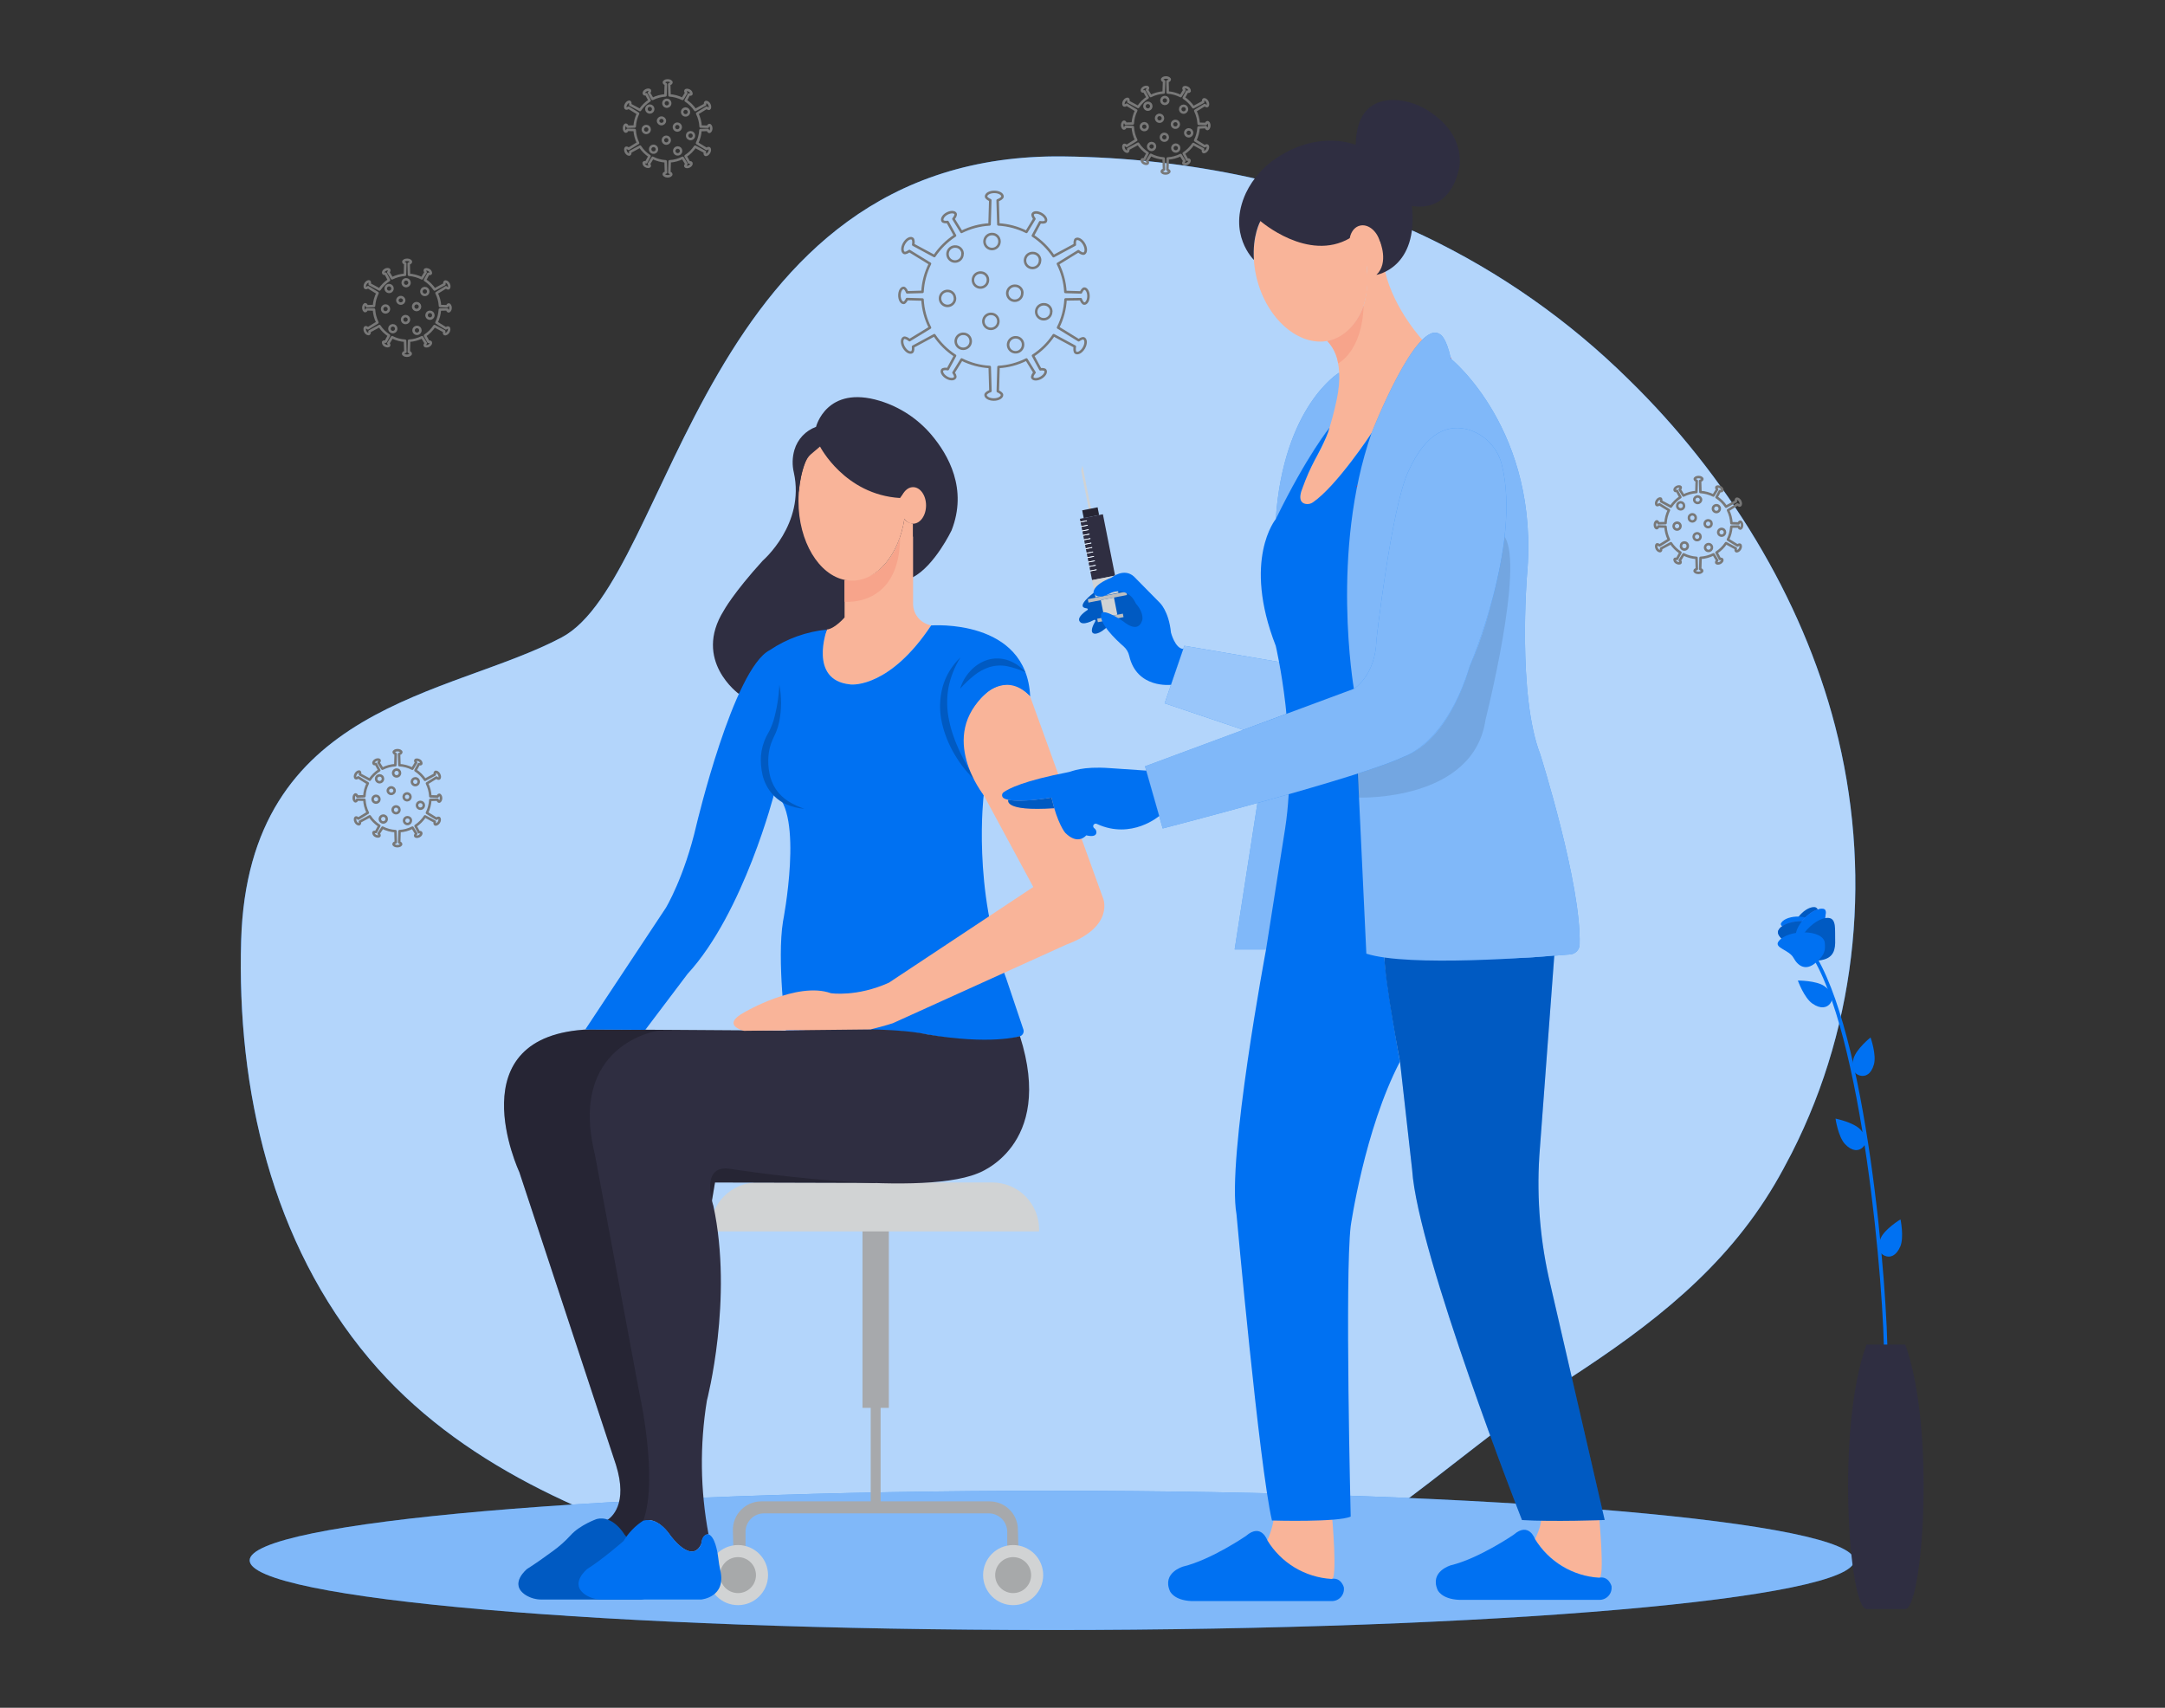 <svg width="866" height="683" viewBox="0 0 866 683" fill="none" xmlns="http://www.w3.org/2000/svg">
<rect x="0" y="0" width="866" height="683" fill="#333333" stroke="none"/>
<path d="M651.44 151.74C627.597 128.19 599.974 108.804 569.72 94.39C524.66 73.32 475 63.16 425.39 62.56C280.3 60.8 269.28 231.2 224.69 254.91C180.1 278.62 99.25 281.38 96.46 376.12C94.71 435.73 108.62 497.02 147.75 543.48C183.56 586.02 236.25 607.57 288.12 623.48C346.38 641.38 408.12 658.9 469.44 646.89C532.31 634.5 576.49 584.72 628.14 551.07C660.64 529.88 689.83 507.57 709.91 473.58C712.31 469.51 714.55 465.31 716.69 461.18C743.57 408.36 748.84 347.42 734.02 290.26C720.72 239 690.75 190.08 651.44 151.74Z" fill="#0071F2"/>
<path opacity="0.7" d="M651.44 151.74C627.597 128.19 599.974 108.804 569.72 94.39C524.66 73.32 475 63.16 425.39 62.56C280.3 60.8 269.28 231.2 224.69 254.91C180.1 278.62 99.25 281.38 96.46 376.12C94.71 435.73 108.62 497.02 147.75 543.48C183.56 586.02 236.25 607.57 288.12 623.48C346.38 641.38 408.12 658.9 469.44 646.89C532.31 634.5 576.49 584.72 628.14 551.07C660.64 529.88 689.83 507.57 709.91 473.58C712.31 469.51 714.55 465.31 716.69 461.18C743.57 408.36 748.84 347.42 734.02 290.26C720.72 239 690.75 190.08 651.44 151.74Z" fill="white"/>
<path d="M420.79 651.91C598.035 651.91 741.72 639.441 741.72 624.06C741.72 608.679 598.035 596.21 420.79 596.21C243.545 596.21 99.86 608.679 99.86 624.06C99.86 639.441 243.545 651.91 420.79 651.91Z" fill="#0071F2"/>
<g opacity="0.5">
<path d="M420.79 651.91C598.035 651.91 741.72 639.441 741.72 624.06C741.72 608.679 598.035 596.21 420.79 596.21C243.545 596.21 99.86 608.679 99.86 624.06C99.86 639.441 243.545 651.91 420.79 651.91Z" fill="white"/>
</g>
<path d="M510.3 207.57C510.3 207.57 523.81 180.72 531.84 170.95C531.84 170.95 537.13 156.63 535.67 149.04C535.67 149 513.44 162.24 510.3 207.57Z" fill="#0071F2"/>
<path opacity="0.5" d="M510.3 207.57C510.3 207.57 523.81 180.72 531.84 170.95C531.84 170.95 537.13 156.63 535.67 149.04C535.67 149 513.44 162.24 510.3 207.57Z" fill="white"/>
<path d="M530.91 136.4C530.91 136.4 538.48 142.4 534.62 160.14C534.62 160.14 533.53 165.43 531.84 170.95C530.703 174.676 529.157 178.264 527.23 181.65C523.9 187.53 516.84 201.06 521.64 202.29C521.64 202.29 527.21 204.75 548.64 173.18C554.541 160.394 561.502 148.124 569.45 136.5C569.45 136.5 557.65 124 554.07 108.7C554.07 108.7 555.95 100.7 551.97 96.61L546.64 106.39C546.64 106.39 550.55 131.34 530.91 136.4Z" fill="#F9B499"/>
<path d="M437.43 237.15C437.43 237.15 429.69 242.87 434.79 243.31C434.867 243.318 434.94 243.349 435 243.399C435.059 243.45 435.101 243.517 435.121 243.592C435.14 243.668 435.136 243.747 435.109 243.82C435.082 243.893 435.034 243.956 434.97 244C433.27 245.11 430.4 247.37 432.22 248.92C432.22 248.92 433.34 250.2 437.62 247.92C437.693 247.874 437.78 247.854 437.866 247.864C437.953 247.875 438.033 247.914 438.093 247.976C438.154 248.038 438.192 248.118 438.2 248.205C438.209 248.291 438.188 248.378 438.14 248.45C437.19 250.06 435.96 252.67 437.41 253.32C437.41 253.32 439.36 254.37 443.6 249.99C443.6 249.99 452.47 253.49 457.1 251.48C457.1 251.48 461.1 247.73 455.35 236.16C455.35 236.19 452.47 229.25 437.43 237.15Z" fill="#0071F2"/>
<path opacity="0.2" d="M437.43 237.15C437.43 237.15 429.69 242.87 434.79 243.31C434.867 243.318 434.94 243.349 435 243.399C435.059 243.45 435.101 243.517 435.121 243.592C435.14 243.668 435.136 243.747 435.109 243.82C435.082 243.893 435.034 243.956 434.97 244C433.27 245.11 430.4 247.37 432.22 248.92C432.22 248.92 433.34 250.2 437.62 247.92C437.693 247.874 437.78 247.854 437.866 247.864C437.953 247.875 438.033 247.914 438.093 247.976C438.154 248.038 438.192 248.118 438.2 248.205C438.209 248.291 438.188 248.378 438.14 248.45C437.19 250.06 435.96 252.67 437.41 253.32C437.41 253.32 439.36 254.37 443.6 249.99C443.6 249.99 452.47 253.49 457.1 251.48C457.1 251.48 461.1 247.73 455.35 236.16C455.35 236.19 452.47 229.25 437.43 237.15Z" fill="black"/>
<path d="M493.86 379.72H508.86C508.86 379.72 518.31 324.59 518.31 314.35C518.31 314.35 518.6 280.11 512.75 258.25L493.86 379.72Z" fill="#0071F2"/>
<path opacity="0.5" d="M493.86 379.72H508.86C508.86 379.72 518.31 324.59 518.31 314.35C518.31 314.35 518.6 280.11 512.75 258.25L493.86 379.72Z" fill="white"/>
<path d="M465.86 281.28L473.73 258.28L511.8 264.77C512.781 268.798 513.516 272.882 514 277C514.36 280 514.55 282.84 514.64 285.49L497.36 291.91L465.86 281.28Z" fill="#0071F2"/>
<path opacity="0.6" d="M465.86 281.28L473.73 258.28L511.8 264.77C512.781 268.798 513.516 272.882 514 277C514.36 280 514.55 282.84 514.64 285.49L497.36 291.91L465.86 281.28Z" fill="white"/>
<path d="M614 615.56C614 615.56 616.56 610.7 616.56 606.79L639.56 605.79C639.56 605.79 642.13 631.95 639.56 630.99C639.62 631 624 631 614 615.56Z" fill="#F9B499"/>
<path d="M506.94 616.05C508.638 612.226 509.654 608.134 509.94 603.96L532.82 606.41C532.82 606.41 535.16 632.48 532.58 631.51C532.54 631.51 515.19 634.65 506.94 616.05Z" fill="#F9B499"/>
<path d="M531.84 171C531.84 171 522.84 182 510.3 207.62C510.3 207.62 496.86 223.85 510.3 258.3C510.3 258.3 519.41 296.63 514.06 331.3L506.42 379.73C506.42 379.73 490.66 463.6 494.6 485.65C494.6 485.65 503.66 586.06 508.78 608.11C508.78 608.11 535.16 608.9 540.28 606.54C540.28 606.54 537.92 510.46 540.28 490.38C540.28 490.38 545.79 451.79 559.97 424.62C559.97 424.62 554.51 394.55 553.7 382.62L548.63 173.2C548.63 173.2 534.78 194.29 525.2 200.88C524.771 201.188 524.284 201.405 523.768 201.517C523.251 201.629 522.718 201.633 522.2 201.53C520.63 201.22 519.05 199.84 521.12 194.85C522.492 191.034 524.136 187.321 526.04 183.74C526.04 183.74 530.68 175.49 531.84 171Z" fill="#0071F2"/>
<path d="M608.8 607.93C608.8 607.93 567.06 501.55 564.86 467.87L560 424.61C560 424.61 554 393.2 553.73 382.61C553.73 382.61 603.59 384.77 621.73 382.01L615.73 462.34C614.643 479.687 616.153 497.099 620.21 514L641.87 607.91C641.87 607.91 621.46 608.67 608.8 607.93Z" fill="#0071F2"/>
<path opacity="0.2" d="M608.8 607.93C608.8 607.93 567.06 501.55 564.86 467.87L560 424.61C560 424.61 554 393.2 553.73 382.61C553.73 382.61 603.59 384.77 621.73 382.01L615.73 462.34C614.643 479.687 616.153 497.099 620.21 514L641.87 607.91C641.87 607.91 621.46 608.67 608.8 607.93Z" fill="black"/>
<path d="M355.54 488.26H345V563.07H355.54V488.26Z" fill="#A7A9AC"/>
<path d="M352.24 559.91H348.29V603.11H352.24V559.91Z" fill="#A7A9AC"/>
<path d="M298.21 620.53V612.66C298.21 610.695 298.991 608.81 300.38 607.42C301.77 606.031 303.655 605.25 305.62 605.25H395.48C397.445 605.25 399.33 606.031 400.72 607.42C402.109 608.81 402.89 610.695 402.89 612.66V620.53H407.4L407.16 611.53C407.084 608.568 405.854 605.752 403.732 603.684C401.61 601.616 398.763 600.459 395.8 600.46H304.52C303.003 600.461 301.502 600.765 300.104 601.355C298.706 601.945 297.441 602.809 296.382 603.896C295.324 604.982 294.493 606.27 293.94 607.682C293.386 609.095 293.121 610.603 293.16 612.12L293.38 620.57L298.21 620.53Z" fill="#A7A9AC"/>
<path d="M302.89 472.92H396.89C401.863 472.92 406.632 474.895 410.148 478.412C413.665 481.928 415.64 486.697 415.64 491.67V492.48H284.14V491.67C284.14 486.697 286.115 481.928 289.632 478.412C293.148 474.895 297.917 472.92 302.89 472.92Z" fill="#D1D3D4"/>
<path d="M326.41 170.72C326.41 170.72 330.58 153.83 351.95 160.32C359.913 162.758 367.016 167.412 372.43 173.74C379.43 181.95 387.1 195.61 380.63 212.12C380.63 212.12 373.86 226.27 365.23 230.82L309.31 266.34L295.53 277.51C295.53 277.51 276.99 264.2 289.53 244.17C289.53 244.17 293.27 237.23 305.15 224.17C305.15 224.17 322.09 209.61 317.54 189.01C316.824 186.005 316.906 182.864 317.78 179.9C318.401 177.802 319.505 175.879 321.004 174.284C322.503 172.69 324.354 171.469 326.41 170.72Z" fill="#2F2E41"/>
<path d="M242.7 608.46C242.661 608.456 242.625 608.439 242.597 608.412C242.569 608.386 242.55 608.351 242.543 608.313C242.536 608.274 242.542 608.235 242.56 608.2C242.577 608.166 242.605 608.137 242.64 608.12C244.64 606.93 251.29 601.56 246.4 585.9L207.73 468.77C207.73 468.77 182 413.72 236 411.68L316.25 412.23L350.31 473.1L286 472.92L263.19 608.28C261.914 607.765 260.497 607.719 259.19 608.15C259.19 608.15 255.29 610.28 251.3 616.32C251.27 616.32 246.47 609.22 242.7 608.46Z" fill="#2F2E41"/>
<path opacity="0.2" d="M242.7 608.46C242.661 608.456 242.625 608.439 242.597 608.412C242.569 608.386 242.55 608.351 242.543 608.313C242.536 608.274 242.542 608.235 242.56 608.2C242.577 608.166 242.605 608.137 242.64 608.12C244.64 606.93 251.29 601.56 246.4 585.9L207.73 468.77C207.73 468.77 182 413.72 236 411.68L316.25 412.23L350.31 473.1L286 472.92L263.19 608.28C261.914 607.765 260.497 607.719 259.19 608.15C259.19 608.15 255.29 610.28 251.3 616.32C251.27 616.32 246.47 609.22 242.7 608.46Z" fill="black"/>
<path d="M372.45 250.1C356.34 274.35 341.54 273.99 339.92 273.67C323.34 271.9 330.74 251.77 330.74 251.77C333.97 251.45 337.83 246.94 337.83 246.94V232.23L338.08 231.97C338.993 232.142 339.921 232.229 340.85 232.23C351.04 232.23 359.57 221.69 361.76 207.57C362.71 209.16 365.23 209.45 365.23 209.45V241.38C365.211 243.355 365.859 245.279 367.07 246.84C368.28 248.4 369.982 249.507 371.9 249.98C372.08 250 372.55 249.94 372.45 250.1Z" fill="#F9B499"/>
<path d="M388.1 286.84C386.4 292.12 384.57 301.22 388.66 308.84L393.48 318.01C393.48 318.01 388.89 355.85 402.43 391.17L409.35 411.72C409.441 411.989 409.477 412.274 409.457 412.557C409.437 412.84 409.361 413.117 409.234 413.371C409.107 413.624 408.93 413.851 408.715 414.036C408.5 414.221 408.25 414.362 407.98 414.45C403.81 415.79 392.67 417.94 370.32 413.64C361.897 412.361 353.377 411.825 344.86 412.04L314.36 412.27C314.36 412.27 310.69 383.83 313.21 368.47C313.21 368.47 321.7 325.12 309.77 317.1C309.77 317.1 297.57 365.02 275.03 389.5L258.13 411.87L234.13 411.72L266.34 363.09C266.34 363.09 273.75 350.85 278.58 329.91C278.58 329.91 293.39 267.43 307.89 260.02C314.714 255.435 322.568 252.614 330.75 251.81C330.75 251.81 323.35 271.94 339.93 273.71C341.55 274.03 356.35 274.39 372.46 250.14C372.46 250.14 410.69 247.14 412.07 278.57C412.07 278.57 404.15 269.64 394.66 277.2C391.575 279.7 389.293 283.053 388.1 286.84Z" fill="#0071F2"/>
<path d="M311.74 273.88C312.693 278.793 312.666 283.847 311.66 288.75C311.398 290.008 311.033 291.242 310.57 292.44C310.35 293.04 310.05 293.63 309.78 294.23C309.51 294.83 309.27 295.23 309.05 295.81C308.111 297.888 307.546 300.115 307.38 302.39C307.197 304.691 307.332 307.006 307.78 309.27C308.193 311.507 309.042 313.641 310.28 315.55C311.573 317.476 313.243 319.119 315.19 320.38C317.249 321.651 319.442 322.691 321.73 323.48C319.231 323.277 316.781 322.666 314.48 321.67C312.109 320.585 310.024 318.962 308.39 316.93C306.767 314.871 305.613 312.482 305.01 309.93C304.43 307.4 304.221 304.8 304.39 302.21C304.621 299.591 305.326 297.036 306.47 294.67C306.75 294.1 307.08 293.52 307.38 292.98C307.68 292.44 307.93 291.98 308.16 291.45C308.633 290.386 309.051 289.298 309.41 288.19C310.738 283.526 311.52 278.724 311.74 273.88Z" fill="#0071F2"/>
<path opacity="0.2" d="M311.74 273.88C312.693 278.793 312.666 283.847 311.66 288.75C311.398 290.008 311.033 291.242 310.57 292.44C310.35 293.04 310.05 293.63 309.78 294.23C309.51 294.83 309.27 295.23 309.05 295.81C308.111 297.888 307.546 300.115 307.38 302.39C307.197 304.691 307.332 307.006 307.78 309.27C308.193 311.507 309.042 313.641 310.28 315.55C311.573 317.476 313.243 319.119 315.19 320.38C317.249 321.651 319.442 322.691 321.73 323.48C319.231 323.277 316.781 322.666 314.48 321.67C312.109 320.585 310.024 318.962 308.39 316.93C306.767 314.871 305.613 312.482 305.01 309.93C304.43 307.4 304.221 304.8 304.39 302.21C304.621 299.591 305.326 297.036 306.47 294.67C306.75 294.1 307.08 293.52 307.38 292.98C307.68 292.44 307.93 291.98 308.16 291.45C308.633 290.386 309.051 289.298 309.41 288.19C310.738 283.526 311.52 278.724 311.74 273.88Z" fill="black"/>
<path d="M390.67 312.62C387.226 309.517 384.282 305.901 381.94 301.9C379.515 297.875 377.756 293.486 376.73 288.9C375.702 284.233 375.808 279.388 377.04 274.77C378.301 270.23 380.78 266.121 384.21 262.89C381.823 266.682 380.167 270.888 379.33 275.29C378.613 279.605 378.728 284.018 379.67 288.29C380.112 290.448 380.714 292.571 381.47 294.64C382.18 296.74 383.08 298.78 384 300.82C385.959 304.897 388.187 308.839 390.67 312.62Z" fill="#0071F2"/>
<path opacity="0.2" d="M390.67 312.62C387.226 309.517 384.282 305.901 381.94 301.9C379.515 297.875 377.756 293.486 376.73 288.9C375.702 284.233 375.808 279.388 377.04 274.77C378.301 270.23 380.78 266.121 384.21 262.89C381.823 266.682 380.167 270.888 379.33 275.29C378.613 279.605 378.728 284.018 379.67 288.29C380.112 290.448 380.714 292.571 381.47 294.64C382.18 296.74 383.08 298.78 384 300.82C385.959 304.897 388.187 308.839 390.67 312.62Z" fill="black"/>
<path d="M384.06 275.44C384.837 272.83 386.206 270.435 388.06 268.44C389.939 266.319 392.358 264.746 395.06 263.89C397.838 263.072 400.805 263.174 403.52 264.18C406.091 265.144 408.375 266.744 410.16 268.83C407.83 267.786 405.396 266.988 402.9 266.45C400.575 265.996 398.176 266.102 395.9 266.76C393.612 267.49 391.482 268.643 389.62 270.16C387.619 271.757 385.758 273.524 384.06 275.44Z" fill="#0071F2"/>
<path opacity="0.2" d="M384.06 275.44C384.837 272.83 386.206 270.435 388.06 268.44C389.939 266.319 392.358 264.746 395.06 263.89C397.838 263.072 400.805 263.174 403.52 264.18C406.091 265.144 408.375 266.744 410.16 268.83C407.83 267.786 405.396 266.988 402.9 266.45C400.575 265.996 398.176 266.102 395.9 266.76C393.612 267.49 391.482 268.643 389.62 270.16C387.619 271.757 385.758 273.524 384.06 275.44Z" fill="black"/>
<path d="M314.36 412.23H263.11C263.11 412.23 227 417.48 238 461.93L255.71 556.93C255.71 556.93 263.44 591.39 257.32 608.14C257.32 608.14 262.47 605.88 268.27 614.26C268.27 614.26 276.64 625.85 280.51 617.48C280.51 617.48 280.83 613.61 283.41 613.61C280.097 595.962 279.877 577.873 282.76 560.15C282.76 560.15 293.39 519.57 285.34 482.21C285.34 482.21 279.87 466.1 291.46 467.39C291.46 467.39 366.46 479.31 390.98 469.32C390.98 469.32 422.1 458.68 407.98 414.4C407.98 414.4 396.36 418.09 370.32 413.59C370.32 413.6 357.89 410.19 314.36 412.23Z" fill="#2F2E41"/>
<path d="M216.69 639.71H256.45C256.45 639.71 266.55 638.85 264.08 628.11C263.725 626.498 263.455 624.87 263.27 623.23C262.85 619.83 261.81 614.59 259.35 613.62C259.35 613.62 256.77 613.14 256.45 617.49C256.45 617.49 259.19 625.49 249.71 613.64C249.71 613.64 245.21 605.91 238.71 607.52C238.71 607.52 232 609.86 228.25 614.03C226.136 616.346 223.79 618.441 221.25 620.28C218.03 622.65 213.94 625.56 210.87 627.47C210.87 627.47 203.35 633.47 210.31 637.94C212.226 639.122 214.439 639.736 216.69 639.71Z" fill="#0071F2"/>
<path opacity="0.2" d="M216.69 639.71H256.45C256.45 639.71 266.55 638.85 264.08 628.11C263.725 626.498 263.455 624.87 263.27 623.23C262.85 619.83 261.81 614.59 259.35 613.62C259.35 613.62 256.77 613.14 256.45 617.49C256.45 617.49 259.19 625.49 249.71 613.64C249.71 613.64 245.21 605.91 238.71 607.52C238.71 607.52 232 609.86 228.25 614.03C226.136 616.346 223.79 618.441 221.25 620.28C218.03 622.65 213.94 625.56 210.87 627.47C210.87 627.47 203.35 633.47 210.31 637.94C212.226 639.122 214.439 639.736 216.69 639.71Z" fill="black"/>
<path d="M295.2 641.97C301.838 641.97 307.22 636.589 307.22 629.95C307.22 623.312 301.838 617.93 295.2 617.93C288.562 617.93 283.18 623.312 283.18 629.95C283.18 636.589 288.562 641.97 295.2 641.97Z" fill="#D1D3D4"/>
<path opacity="0.2" d="M295.2 637.14C299.171 637.14 302.39 633.921 302.39 629.95C302.39 625.979 299.171 622.76 295.2 622.76C291.229 622.76 288.01 625.979 288.01 629.95C288.01 633.921 291.229 637.14 295.2 637.14Z" fill="black"/>
<path d="M405.26 641.97C411.898 641.97 417.28 636.589 417.28 629.95C417.28 623.312 411.898 617.93 405.26 617.93C398.622 617.93 393.24 623.312 393.24 629.95C393.24 636.589 398.622 641.97 405.26 641.97Z" fill="#D1D3D4"/>
<path opacity="0.2" d="M405.26 637.14C409.231 637.14 412.45 633.921 412.45 629.95C412.45 625.979 409.231 622.76 405.26 622.76C401.289 622.76 398.07 625.979 398.07 629.95C398.07 633.921 401.289 637.14 405.26 637.14Z" fill="black"/>
<path d="M413.32 354.75L393.48 318C393.48 318 374.7 294.56 394.65 277.19C394.65 277.19 403.24 268.97 412.06 278.56L441.22 359.21C441.22 359.21 446.05 370.57 426.48 377.81L357.15 409.22C357.15 409.22 354.23 410.22 348.2 411.71L297.57 412.26C297.57 412.26 288.23 410.1 297.57 404.95C297.57 404.95 318.83 392.39 332.35 397.22C332.35 397.22 342.65 398.83 355.54 393.03L413.32 354.75Z" fill="#F9B499"/>
<path d="M337.83 231.92V240.66C337.83 240.66 360.01 243.07 360.04 214.66C360 214.65 355.92 233.06 337.83 231.92Z" fill="#F7A48B"/>
<path d="M532.546 136.006C544.253 132.695 550.033 116.889 545.456 100.701C540.878 84.513 527.676 74.074 515.969 77.385C504.261 80.695 498.481 96.502 503.058 112.69C507.636 128.878 520.838 139.317 532.546 136.006Z" fill="#F9B499"/>
<path d="M530.91 136.4C530.91 136.4 534.76 140.24 535.24 145.34C535.24 145.34 544.85 140.8 545.48 122.06C545.48 122.06 542.11 134.08 530.91 136.4Z" fill="#F7A48B"/>
<path d="M542.8 194.83C542.8 194.83 551.85 189.61 559.1 168.59C559.1 168.59 568.76 143.71 580.35 143.47" stroke="#ED1C24" stroke-miterlimit="10"/>
<path d="M403.34 319.87C403.34 319.87 401.03 324.65 421.69 323.24L420.58 319C420.58 319 409 321 403.34 319.87Z" fill="#0071F2"/>
<path opacity="0.2" d="M403.34 319.87C403.34 319.87 401.03 324.65 421.69 323.24L420.58 319C420.58 319 409 321 403.34 319.87Z" fill="black"/>
<path d="M445.574 238.958L440.326 239.999L441.687 246.865L446.934 245.825L445.574 238.958Z" fill="#D1D3D4"/>
<path d="M432.98 186.19L432.48 188.25L435.52 203.59L436.39 203.42L432.98 186.19Z" fill="#D1D3D4"/>
<path d="M436.39 203.42L435.52 203.59L432.89 204.12L433.5 207.19L439.63 205.97L439.03 202.9L436.39 203.42Z" fill="#2F2E41"/>
<path opacity="0.2" d="M436.39 203.42L435.52 203.59L432.89 204.12L433.5 207.19L439.63 205.97L439.03 202.9L436.39 203.42Z" fill="black"/>
<path d="M431.97 207.49L432.19 208.63L434.72 208.13L434.77 208.41L432.25 208.91L432.55 210.41L435.07 209.91L435.13 210.19L432.6 210.69L432.9 212.19L435.43 211.69L435.48 211.97L432.95 212.47L433.25 213.97L435.78 213.47L435.83 213.75L433.31 214.25L433.6 215.75L436.13 215.25L436.18 215.53L433.66 216.03L433.96 217.53L436.48 217.03L436.54 217.31L434.01 217.81L434.31 219.31L436.83 218.81L436.89 219.09L434.36 219.59L434.66 221.09L437.19 220.59L437.24 220.87L434.72 221.37L435.01 222.87L437.54 222.37L437.6 222.65L435.07 223.15L435.37 224.65L437.89 224.15L437.95 224.43L435.42 224.93L435.72 226.43L438.25 225.93L438.3 226.21L435.77 226.71L436.07 228.21L438.6 227.71L438.65 227.98L436.13 228.49L436.83 232.03L446.03 230.21L441.16 205.67L439.63 205.97L433.5 207.19L431.97 207.49Z" fill="#2F2E41"/>
<path d="M436.83 232.03L438.19 238.9L447.39 237.08L446.03 230.21L436.83 232.03Z" fill="#D1D3D4"/>
<path d="M434.77 208.41L434.72 208.13L432.19 208.63L432.06 208.66L432.11 208.94L432.25 208.91L434.77 208.41Z" fill="white"/>
<path d="M435.07 209.91L432.55 210.41L432.41 210.44L432.46 210.72L432.6 210.69L435.13 210.19L435.07 209.91Z" fill="white"/>
<path d="M435.43 211.69L432.9 212.19L432.76 212.22L432.82 212.5L432.95 212.47L435.48 211.97L435.43 211.69Z" fill="white"/>
<path d="M435.78 213.47L433.25 213.97L433.11 214L433.17 214.28L433.31 214.25L435.83 213.75L435.78 213.47Z" fill="white"/>
<path d="M436.13 215.25L433.6 215.75L433.47 215.78L433.52 216.05L433.66 216.03L436.18 215.53L436.13 215.25Z" fill="white"/>
<path d="M436.48 217.03L433.96 217.53L433.82 217.56L433.87 217.83L434.01 217.81L436.54 217.31L436.48 217.03Z" fill="white"/>
<path d="M436.83 218.81L434.31 219.31L434.17 219.34L434.23 219.61L434.36 219.59L436.89 219.09L436.83 218.81Z" fill="white"/>
<path d="M437.19 220.59L434.66 221.09L434.52 221.12L434.58 221.39L434.72 221.37L437.24 220.87L437.19 220.59Z" fill="white"/>
<path d="M437.54 222.37L435.01 222.87L434.88 222.9L434.93 223.17L435.07 223.15L437.6 222.65L437.54 222.37Z" fill="white"/>
<path d="M437.89 224.15L435.37 224.65L435.23 224.68L435.28 224.95L435.42 224.93L437.95 224.43L437.89 224.15Z" fill="white"/>
<path d="M438.25 225.93L435.72 226.43L435.58 226.46L435.64 226.73L435.77 226.71L438.3 226.21L438.25 225.93Z" fill="white"/>
<path d="M438.6 227.71L436.07 228.21L435.94 228.24L435.99 228.51L436.13 228.49L438.65 227.98L438.6 227.71Z" fill="white"/>
<path d="M435.39 241L440.32 240.03L445.57 238.99L450.78 237.96L450.51 236.59L435.12 239.64L435.39 241Z" fill="#BCBEC0"/>
<path d="M438.88 247.45L439.15 248.84L449.42 246.81L449.14 245.42L446.93 245.86L441.68 246.9L438.88 247.45Z" fill="#BCBEC0"/>
<path d="M240.74 639.71H280.5C280.5 639.71 290.6 638.85 288.13 628.11C287.775 626.498 287.505 624.869 287.32 623.23C286.9 619.83 285.86 614.59 283.4 613.62C283.4 613.62 280.82 613.14 280.5 617.49C280.5 617.49 277.73 626.11 268.26 614.27C268.26 614.27 263.75 606.54 257.31 608.15C254.088 610.232 251.388 613.027 249.42 616.32C249.42 616.32 240.88 623.77 234.93 627.47C234.93 627.47 227.4 633.47 234.37 637.94C236.283 639.12 238.492 639.734 240.74 639.71Z" fill="#0071F2"/>
<path d="M362.31 200.41C362.312 202.807 362.128 205.201 361.76 207.57C359.57 221.69 351.04 232.23 340.85 232.23C339.921 232.229 338.993 232.142 338.08 231.97C327.54 229.97 319.39 216.59 319.39 200.41C319.39 182.84 328.99 168.59 340.85 168.59C352.71 168.59 362.31 182.84 362.31 200.41Z" fill="#F9B499"/>
<path d="M377.44 200.41L363.54 176.59L336.54 163.24L322.11 178.59C319.414 184.284 318.504 190.66 319.5 196.88C320.5 187.05 322.5 183.3 324.27 181.76C324.62 181.45 328.01 178.59 328.01 178.59C328.01 178.59 337.85 197.82 360.01 199.18C360.01 199.18 364.08 193.11 366.49 195.05C366.49 195.05 371.49 197 370.22 204.05C370.22 204.05 369.11 208.98 365.22 209.45V214.65C365.22 214.65 374 213.07 377.44 200.41Z" fill="#2F2E41"/>
<path d="M365.23 209.45C368.096 209.45 370.42 206.177 370.42 202.14C370.42 198.103 368.096 194.83 365.23 194.83C362.364 194.83 360.04 198.103 360.04 202.14C360.04 206.177 362.364 209.45 365.23 209.45Z" fill="#F9B499"/>
<path d="M541.55 275.44C541.55 275.44 532.03 220.59 548.63 173.18C548.63 173.18 566.63 127.08 576.01 133.7C576.01 133.7 578.42 134.53 580.35 143.47C580.35 143.47 616.1 172.22 610.79 230.19C610.79 230.19 606.93 278.02 616.1 301.69C616.1 301.69 632.62 353.85 631.85 377.77C631.822 378.769 631.427 379.723 630.741 380.449C630.055 381.176 629.126 381.625 628.13 381.71C614.4 382.89 563.43 386.8 546.54 381.41L541.55 275.44Z" fill="#0071F2"/>
<path opacity="0.5" d="M541.55 275.44C541.55 275.44 532.03 220.59 548.63 173.18C548.63 173.18 566.63 127.08 576.01 133.7C576.01 133.7 578.42 134.53 580.35 143.47C580.35 143.47 616.1 172.22 610.79 230.19C610.79 230.19 606.93 278.02 616.1 301.69C616.1 301.69 632.62 353.85 631.85 377.77C631.822 378.769 631.427 379.723 630.741 380.449C630.055 381.176 629.126 381.625 628.13 381.71C614.4 382.89 563.43 386.8 546.54 381.41L541.55 275.44Z" fill="white"/>
<path opacity="0.1" d="M542.8 309.43L543.6 318.98C543.6 318.98 589.5 320.61 594.22 287.75C594.22 287.75 609.82 226.39 601.83 214.65C601.83 214.65 598.02 244.42 587.92 266.32C587.92 266.32 580.35 295.66 561.58 302.54L542.8 309.43Z" fill="black"/>
<path d="M563.12 189C570.78 171.63 580.23 169.78 587.43 171.85C590.72 172.843 593.689 174.688 596.036 177.197C598.384 179.707 600.027 182.792 600.8 186.14C608.62 218.23 587.92 266.37 587.92 266.37C578.47 297.47 561.58 302.59 561.58 302.59C545.86 310.47 465.07 331.34 465.07 331.34L458 306.48L541.57 275.48C541.57 275.48 550.14 270.29 550.57 256.12C550.52 256.08 556.42 204.11 563.12 189Z" fill="#0071F2"/>
<path opacity="0.5" d="M563.12 189C570.78 171.63 580.23 169.78 587.43 171.85C590.72 172.843 593.689 174.688 596.036 177.197C598.384 179.707 600.027 182.792 600.8 186.14C608.62 218.23 587.92 266.37 587.92 266.37C578.47 297.47 561.58 302.59 561.58 302.59C545.86 310.47 465.07 331.34 465.07 331.34L458 306.48L541.57 275.48C541.57 275.48 550.14 270.29 550.57 256.12C550.52 256.08 556.42 204.11 563.12 189Z" fill="white"/>
<path d="M614 615.56C614 615.56 611.59 608.47 605.47 613.79C605.47 613.79 591.62 623.29 580.34 626.02C580.34 626.02 571.81 628.44 575.03 635.85C575.03 635.85 576.48 639.55 583.73 639.85H639.8C640.478 639.852 641.148 639.712 641.768 639.438C642.388 639.164 642.944 638.763 643.398 638.26C643.853 637.757 644.197 637.164 644.407 636.52C644.618 635.876 644.69 635.194 644.62 634.52C644.615 634.474 644.615 634.427 644.62 634.38C644.62 634.38 643.49 630.19 639.62 631C634.421 630.683 629.376 629.113 624.915 626.425C620.454 623.736 616.709 620.009 614 615.56Z" fill="#0071F2"/>
<path d="M506.94 616.05C506.94 616.05 504.52 608.97 498.4 614.28C498.4 614.28 484.55 623.78 473.28 626.52C473.28 626.52 464.75 628.94 467.97 636.34C467.97 636.34 469.42 640.05 476.66 640.34H532.74C533.418 640.343 534.09 640.202 534.71 639.927C535.33 639.652 535.885 639.25 536.339 638.746C536.793 638.242 537.136 637.648 537.345 637.002C537.553 636.357 537.623 635.674 537.55 635C537.55 635 537.55 634.91 537.55 634.86C537.55 634.81 536.42 630.68 532.55 631.48C527.354 631.163 522.311 629.594 517.851 626.908C513.392 624.221 509.649 620.496 506.94 616.05Z" fill="#0071F2"/>
<path d="M468.39 273.88C468.39 273.88 454.73 275.54 451.7 262.33C451.371 260.868 450.591 259.546 449.47 258.55C446.16 255.66 439.64 249.4 440.47 245.64C440.47 245.64 440.28 242.55 449.34 248.53C449.34 248.53 455.13 253.74 456.86 248.14C456.86 248.14 457.86 245.45 454.37 241.4C454.075 240.796 453.741 240.211 453.37 239.65C452.354 238.159 450.819 237.099 449.064 236.68C447.309 236.26 445.461 236.51 443.88 237.38C441.64 238.57 438.74 239.47 437.42 237.15C437.42 237.15 436.7 234.1 444.6 231.01C444.6 231.01 449.6 226.93 453.6 230.6L463.85 241C463.85 241 467.51 244.28 468.39 253C468.39 253 470.02 259.36 473.3 259.55L468.39 273.88Z" fill="#0071F2"/>
<path d="M420.58 319C420.58 319 405.4 321.7 401.43 319.19C401.244 319.059 401.093 318.885 400.988 318.683C400.884 318.481 400.829 318.257 400.829 318.03C400.829 317.803 400.884 317.579 400.988 317.377C401.093 317.175 401.244 317.001 401.43 316.87C403.43 315.4 409.43 312.27 427.48 308.78C428.88 308.51 432.77 306.4 443.87 307.2L458.5 308.2L463.68 326.35C463.68 326.35 452.68 335.89 438.84 329.57C438.616 329.423 438.342 329.371 438.08 329.425C437.817 329.479 437.587 329.636 437.44 329.86C437.293 330.084 437.241 330.358 437.295 330.62C437.349 330.883 437.506 331.113 437.73 331.26L437.82 331.34C438.072 331.536 438.271 331.791 438.4 332.082C438.529 332.373 438.584 332.692 438.56 333.01C438.46 333.92 437.68 334.84 434.48 334.09C434.48 334.09 431.26 338.26 426.11 333.09C426.08 333.09 423 329.51 420.58 319Z" fill="#0071F2"/>
<path d="M498.37 77.19C490.77 93.6 501.57 103.96 501.57 103.96C500.89 94.16 504.17 88.4 504.17 88.4C504.17 88.4 523.17 104.97 539.92 95.26L552 96.61C552 96.61 555.65 105.11 550.56 109.93C550.56 109.93 567.44 107.25 564.76 82.33C564.76 82.33 579.24 86.08 583.53 67.86C583.53 67.86 587.38 54.69 571.53 44.44C567.861 42.016 563.656 40.523 559.28 40.09C552.16 39.47 542.62 41.69 542.28 57.94C542.28 57.94 528.15 51.88 511.28 62.76C505.695 66.248 501.217 71.253 498.37 77.19Z" fill="#2F2E41"/>
<path d="M548.318 106.217C551.57 105.297 553.198 100.985 551.954 96.584C550.71 92.184 547.064 89.362 543.812 90.282C540.559 91.202 538.931 95.514 540.176 99.915C541.42 104.315 545.065 107.137 548.318 106.217Z" fill="#F9B499"/>
<path d="M754.34 545.39C754.245 545.39 754.152 545.371 754.064 545.335C753.977 545.299 753.898 545.246 753.831 545.179C753.764 545.112 753.711 545.033 753.675 544.945C753.639 544.858 753.62 544.764 753.62 544.67C753.87 517.04 745.01 411.92 723.62 380.67C723.513 380.512 723.472 380.318 723.508 380.13C723.544 379.943 723.652 379.777 723.81 379.67C723.968 379.566 724.16 379.528 724.346 379.561C724.532 379.594 724.698 379.698 724.81 379.85C746.67 411.85 755.21 515.94 755.02 544.64C755.026 544.828 754.958 545.012 754.831 545.152C754.704 545.292 754.528 545.377 754.34 545.39Z" fill="#0071F2"/>
<path d="M762.1 537.75H746.59C734.32 571.32 739.59 643.51 746.59 643.51H762.1C769.09 643.51 774.36 571.32 762.1 537.75Z" fill="#2F2E41"/>
<path d="M729.81 394.42C733.1 396.74 733.5 399.36 732.17 401.22C730.84 403.08 728.3 403.69 724.96 401.37C721.62 399.05 719.14 392.16 719.14 392.16C719.14 392.16 726.47 392.1 729.81 394.42Z" fill="#0071F2"/>
<path d="M749.57 425.7C748.47 429.62 746.16 430.79 743.9 430.14C741.64 429.49 740.3 427.3 741.4 423.39C742.5 419.48 748.22 414.92 748.22 414.92C748.22 414.92 750.67 421.8 749.57 425.7Z" fill="#0071F2"/>
<path d="M744.18 451.76C746.97 454.71 746.8 457.29 745.11 458.89C743.42 460.49 740.83 460.54 738.03 457.59C735.23 454.64 734.21 447.38 734.21 447.38C734.21 447.38 741.39 448.81 744.18 451.76Z" fill="#0071F2"/>
<path d="M760.11 498.55C758.46 502.29 756.11 503.16 753.91 502.24C751.71 501.32 750.72 498.95 752.27 495.24C753.82 491.53 760.2 487.68 760.2 487.68C760.2 487.68 761.7 494.83 760.11 498.55Z" fill="#0071F2"/>
<path d="M718.29 372.49C715.6 369.95 721.58 362.61 725.71 362.79C727.85 362.92 727.36 365.95 727.49 368.47C727.62 370.99 727.19 373.31 723.85 373.94C720.51 374.57 719.57 373.76 718.29 372.49Z" fill="#0071F2"/>
<path opacity="0.2" d="M718.29 372.49C715.6 369.95 721.58 362.61 725.71 362.79C727.85 362.92 727.36 365.95 727.49 368.47C727.62 370.99 727.19 373.31 723.85 373.94C720.51 374.57 719.57 373.76 718.29 372.49Z" fill="black"/>
<path d="M724.77 369.43C724.53 365.74 714.9 365.67 712.57 368.96C711.31 370.71 715.34 371.09 716.57 373.31C717.8 375.53 719.75 376.82 722.36 374.64C724.97 372.46 724.89 371.19 724.77 369.43Z" fill="#0071F2"/>
<path d="M727.74 372.24C727.41 367.3 714.81 367.3 711.64 371.63C709.99 373.92 713.43 376.01 715.92 378.22C718.41 380.43 721.09 381.99 724.54 379.12C727.99 376.25 727.89 374.56 727.74 372.24Z" fill="#407BFF"/>
<path opacity="0.2" d="M727.74 372.24C727.41 367.3 714.81 367.3 711.64 371.63C709.99 373.92 713.43 376.01 715.92 378.22C718.41 380.43 721.09 381.99 724.54 379.12C727.99 376.25 727.89 374.56 727.74 372.24Z" fill="black"/>
<path d="M719.18 376.27C715.64 372.98 723.59 363.1 729.05 363.48C731.87 363.65 728.89 368.08 730.11 371.17C731.33 374.26 731.01 377.36 726.6 378.17C722.19 378.98 720.87 377.86 719.18 376.27Z" fill="#407BFF"/>
<path d="M727.74 372.24C727.41 367.3 714.81 367.3 711.64 371.63C709.99 373.92 713.43 376.01 715.92 378.22C718.41 380.43 721.09 381.99 724.54 379.12C727.99 376.25 727.89 374.56 727.74 372.24Z" fill="#0071F2"/>
<path opacity="0.2" d="M727.74 372.24C727.41 367.3 714.81 367.3 711.64 371.63C709.99 373.92 713.43 376.01 715.92 378.22C718.41 380.43 721.09 381.99 724.54 379.12C727.99 376.25 727.89 374.56 727.74 372.24Z" fill="black"/>
<path d="M719.18 376.27C715.64 372.98 723.59 363.1 729.05 363.48C731.87 363.65 728.89 368.08 730.11 371.17C731.33 374.26 731.01 377.36 726.6 378.17C722.19 378.98 720.87 377.86 719.18 376.27Z" fill="#0071F2"/>
<path d="M720.1 381.84C716.02 377.99 725.17 366.74 731.36 367.12C734.65 367.32 733.93 371.91 734.06 375.75C734.19 379.59 733.61 383.09 728.54 383.98C723.47 384.87 722 383.63 720.1 381.84Z" fill="#0071F2"/>
<path opacity="0.2" d="M720.1 381.84C716.02 377.99 725.17 366.74 731.36 367.12C734.65 367.32 733.93 371.91 734.06 375.75C734.19 379.59 733.61 383.09 728.54 383.98C723.47 384.87 722 383.63 720.1 381.84Z" fill="black"/>
<path d="M729.93 377.21C729.56 371.62 715.11 371.5 711.41 376.51C709.5 379.14 715.6 379.8 717.41 383.09C719.22 386.38 722.25 388.43 726.22 385.09C730.19 381.75 730.11 379.86 729.93 377.21Z" fill="#0071F2"/>
<path d="M432.3 119.65C432.54 120.33 433.11 121.42 433.72 121.42C434.64 121.42 435.39 120.08 435.39 118.42C435.39 116.76 434.64 115.42 433.72 115.42C433.17 115.42 432.62 116.42 432.37 116.95L426.16 116.77C425.95 112.849 424.929 109.015 423.16 105.51L431.35 100.46C431.95 100.99 433.1 101.71 433.67 101.37C434.55 100.86 434.53 99.18 433.62 97.6C432.71 96.02 431.26 95.16 430.38 95.67C429.86 95.97 429.86 97.18 429.94 97.87L421.42 102.46C419.243 99.194 416.426 96.405 413.14 94.26L416.05 88.87C416.76 89.01 417.99 89.06 418.29 88.53C418.75 87.73 417.97 86.41 416.54 85.59C415.11 84.77 413.54 84.74 413.11 85.59C412.83 86.06 413.38 87.02 413.76 87.52L410.58 92.76C407.078 91.001 403.253 89.979 399.34 89.76L399.06 80.14C399.82 79.88 401.01 79.25 401.01 78.58C401.01 77.58 399.54 76.74 397.72 76.74C395.9 76.74 394.42 77.56 394.42 78.58C394.42 79.18 395.47 79.79 396.11 80.06L395.83 89.76C391.917 89.979 388.092 91.001 384.59 92.76L381.37 87.54C381.85 87 382.5 85.96 382.2 85.43C381.74 84.63 380.2 84.65 378.77 85.43C377.34 86.21 376.55 87.57 377.02 88.37C377.29 88.85 378.39 88.85 379.02 88.77L382.02 94.22C378.736 96.368 375.919 99.157 373.74 102.42L365.29 97.87C365.44 97.09 365.49 95.74 364.91 95.4C364.03 94.89 362.58 95.76 361.67 97.33C360.76 98.9 360.74 100.6 361.62 101.11C362.14 101.41 363.19 100.8 363.74 100.38L372 105.47C370.231 108.975 369.21 112.809 369 116.73L362.86 116.91C362.62 116.23 362.05 115.14 361.44 115.14C360.52 115.14 359.77 116.48 359.77 118.14C359.77 119.8 360.52 121.14 361.44 121.14C361.99 121.14 362.54 120.14 362.79 119.61L369 119.79C369.209 123.71 370.23 127.545 372 131.05L363.81 136.05C363.21 135.53 362.07 134.81 361.49 135.15C360.61 135.65 360.63 137.34 361.54 138.92C362.45 140.5 363.9 141.36 364.78 140.85C365.3 140.55 365.3 139.34 365.22 138.65L373.74 134.05C375.911 137.323 378.729 140.117 382.02 142.26L379.11 147.64C378.4 147.5 377.17 147.46 376.87 147.98C376.41 148.79 377.19 150.11 378.62 150.98C380.05 151.85 381.62 151.83 382.05 150.98C382.33 150.5 381.78 149.55 381.4 149.05L384.65 143.77C388.15 145.533 391.977 146.554 395.89 146.77L396.17 156.39C395.41 156.65 394.22 157.28 394.22 157.95C394.22 158.95 395.7 159.79 397.51 159.79C399.32 159.79 400.81 158.97 400.81 157.95C400.81 157.35 399.76 156.74 399.12 156.47L399.4 146.77C403.293 146.55 407.099 145.529 410.58 143.77L413.8 148.99C413.32 149.53 412.67 150.57 412.97 151.1C413.43 151.9 414.97 151.88 416.4 151.05C417.83 150.22 418.62 148.91 418.15 148.1C417.88 147.63 416.78 147.63 416.15 147.71L413.2 142.25C416.495 140.116 419.314 137.324 421.48 134.05L429.93 138.61C429.78 139.39 429.73 140.74 430.31 141.08C431.19 141.59 432.64 140.72 433.55 139.15C434.46 137.58 434.48 135.88 433.6 135.37C433.08 135.07 432.03 135.68 431.48 136.09L423.22 131.01C424.99 127.501 426.011 123.664 426.22 119.74L432.3 119.65Z" stroke="#787878" stroke-linecap="round" stroke-linejoin="round"/>
<path d="M399.79 96.4C399.828 96.992 399.69 97.583 399.393 98.097C399.096 98.611 398.652 99.025 398.12 99.287C397.587 99.548 396.988 99.646 396.4 99.568C395.811 99.489 395.259 99.238 394.814 98.846C394.368 98.453 394.049 97.938 393.897 97.364C393.744 96.79 393.766 96.184 393.958 95.622C394.15 95.061 394.505 94.569 394.977 94.209C395.449 93.849 396.017 93.637 396.61 93.6H396.79C397.556 93.573 398.301 93.85 398.864 94.371C399.426 94.892 399.759 95.614 399.79 96.38V96.4Z" stroke="#787878" stroke-linecap="round" stroke-linejoin="round"/>
<path d="M382 119.15C382.038 119.742 381.9 120.333 381.603 120.847C381.306 121.361 380.862 121.775 380.33 122.037C379.797 122.298 379.198 122.396 378.61 122.318C378.021 122.239 377.469 121.988 377.024 121.596C376.578 121.203 376.259 120.688 376.107 120.114C375.954 119.54 375.976 118.934 376.168 118.372C376.36 117.811 376.715 117.319 377.187 116.959C377.659 116.599 378.227 116.387 378.82 116.35H379C379.378 116.341 379.755 116.406 380.108 116.542C380.461 116.678 380.783 116.883 381.057 117.144C381.331 117.405 381.551 117.717 381.704 118.063C381.857 118.409 381.941 118.782 381.95 119.16L382 119.15Z" stroke="#787878" stroke-linecap="round" stroke-linejoin="round"/>
<path d="M395.17 111.84C395.201 112.432 395.055 113.019 394.752 113.528C394.449 114.038 394.003 114.446 393.468 114.701C392.933 114.957 392.335 115.049 391.749 114.964C391.162 114.88 390.613 114.625 390.172 114.229C389.731 113.834 389.416 113.317 389.269 112.743C389.121 112.169 389.146 111.564 389.342 111.005C389.538 110.446 389.894 109.957 390.367 109.6C390.84 109.243 391.408 109.034 392 109H392.18C392.946 108.973 393.691 109.25 394.254 109.771C394.816 110.292 395.149 111.014 395.18 111.78L395.17 111.84Z" stroke="#787878" stroke-linecap="round" stroke-linejoin="round"/>
<path d="M388.28 136.3C388.318 136.892 388.18 137.483 387.883 137.997C387.586 138.511 387.142 138.925 386.61 139.186C386.077 139.448 385.478 139.546 384.89 139.468C384.301 139.389 383.749 139.138 383.304 138.746C382.858 138.353 382.539 137.838 382.387 137.264C382.234 136.69 382.256 136.084 382.448 135.522C382.64 134.961 382.995 134.469 383.467 134.109C383.939 133.749 384.507 133.537 385.1 133.5H385.28C386.046 133.473 386.791 133.75 387.354 134.271C387.916 134.792 388.249 135.514 388.28 136.28V136.3Z" stroke="#787878" stroke-linecap="round" stroke-linejoin="round"/>
<path d="M420.47 124.49C420.508 125.082 420.37 125.673 420.073 126.187C419.775 126.701 419.332 127.115 418.8 127.377C418.267 127.638 417.668 127.736 417.08 127.658C416.491 127.579 415.939 127.328 415.494 126.936C415.048 126.543 414.729 126.028 414.577 125.454C414.424 124.88 414.446 124.274 414.638 123.712C414.83 123.151 415.185 122.659 415.657 122.299C416.129 121.939 416.697 121.727 417.29 121.69H417.52C417.902 121.674 418.284 121.734 418.643 121.867C419.002 122.001 419.33 122.204 419.61 122.466C419.889 122.727 420.113 123.042 420.27 123.391C420.426 123.74 420.511 124.117 420.52 124.5L420.47 124.49Z" stroke="#787878" stroke-linecap="round" stroke-linejoin="round"/>
<path d="M399.34 128.33C399.378 128.923 399.24 129.513 398.943 130.027C398.646 130.541 398.202 130.955 397.67 131.217C397.137 131.479 396.538 131.577 395.95 131.498C395.361 131.42 394.809 131.168 394.364 130.776C393.918 130.384 393.599 129.868 393.447 129.294C393.294 128.72 393.316 128.114 393.508 127.553C393.7 126.991 394.055 126.499 394.527 126.139C394.999 125.779 395.567 125.567 396.16 125.53H396.39C396.768 125.521 397.145 125.586 397.498 125.722C397.851 125.859 398.173 126.063 398.447 126.324C398.721 126.585 398.941 126.897 399.094 127.243C399.247 127.589 399.331 127.962 399.34 128.34V128.33Z" stroke="#787878" stroke-linecap="round" stroke-linejoin="round"/>
<path d="M408.9 117.09C408.936 117.682 408.796 118.272 408.498 118.785C408.199 119.297 407.755 119.71 407.222 119.97C406.689 120.231 406.091 120.327 405.503 120.247C404.915 120.168 404.364 119.915 403.919 119.522C403.475 119.13 403.156 118.614 403.005 118.04C402.854 117.467 402.876 116.861 403.068 116.3C403.261 115.739 403.616 115.247 404.088 114.888C404.56 114.528 405.128 114.317 405.72 114.28H406C406.378 114.271 406.755 114.336 407.108 114.472C407.461 114.609 407.783 114.813 408.057 115.074C408.331 115.335 408.551 115.647 408.704 115.993C408.857 116.339 408.941 116.712 408.95 117.09H408.9Z" stroke="#787878" stroke-linecap="round" stroke-linejoin="round"/>
<path d="M416 104C416.036 104.592 415.896 105.182 415.598 105.694C415.299 106.207 414.855 106.62 414.322 106.88C413.789 107.14 413.191 107.237 412.603 107.157C412.015 107.077 411.464 106.825 411.019 106.432C410.575 106.039 410.256 105.524 410.105 104.95C409.954 104.376 409.976 103.771 410.168 103.21C410.361 102.649 410.716 102.157 411.188 101.798C411.66 101.438 412.228 101.227 412.82 101.19H413.05C413.432 101.174 413.814 101.234 414.173 101.367C414.532 101.501 414.86 101.704 415.14 101.966C415.419 102.227 415.643 102.542 415.8 102.891C415.956 103.24 416.041 103.617 416.05 104H416Z" stroke="#787878" stroke-linecap="round" stroke-linejoin="round"/>
<path d="M409.22 137.71C409.256 138.3 409.116 138.888 408.819 139.399C408.522 139.911 408.08 140.323 407.549 140.584C407.018 140.845 406.422 140.943 405.836 140.866C405.249 140.789 404.699 140.541 404.253 140.152C403.807 139.763 403.487 139.251 403.331 138.68C403.175 138.11 403.192 137.506 403.379 136.945C403.566 136.383 403.914 135.89 404.38 135.526C404.847 135.162 405.41 134.944 406 134.9H406.23C406.612 134.884 406.994 134.944 407.353 135.077C407.712 135.211 408.04 135.414 408.32 135.676C408.599 135.937 408.823 136.252 408.98 136.601C409.136 136.95 409.221 137.327 409.23 137.71H409.22Z" stroke="#787878" stroke-linecap="round" stroke-linejoin="round"/>
<path d="M385 101.4C385.038 101.993 384.9 102.583 384.603 103.097C384.306 103.611 383.862 104.025 383.33 104.287C382.797 104.549 382.198 104.647 381.61 104.568C381.021 104.49 380.469 104.238 380.024 103.846C379.578 103.454 379.259 102.938 379.107 102.364C378.954 101.79 378.976 101.184 379.168 100.623C379.36 100.061 379.715 99.569 380.187 99.209C380.659 98.849 381.227 98.637 381.82 98.6H382.05C382.432 98.584 382.814 98.644 383.173 98.778C383.532 98.911 383.86 99.114 384.14 99.376C384.419 99.637 384.643 99.952 384.8 100.301C384.956 100.651 385.041 101.028 385.05 101.41L385 101.4Z" stroke="#787878" stroke-linecap="round" stroke-linejoin="round"/>
<path d="M695.41 210.58C695.52 210.9 695.78 211.4 696.06 211.4C696.49 211.4 696.84 210.78 696.84 210.02C696.84 209.26 696.49 208.63 696.06 208.63C695.81 208.63 695.56 209.07 695.44 209.34L692.58 209.26C692.488 207.45 692.022 205.68 691.21 204.06L694.99 201.74C695.27 201.98 695.79 202.31 696.06 202.16C696.33 202.01 696.46 201.16 696.06 200.42C695.66 199.68 694.97 199.29 694.56 199.53C694.32 199.66 694.32 200.22 694.36 200.53L690.43 202.65C689.432 201.139 688.131 199.852 686.61 198.87L687.95 196.38C688.28 196.45 688.85 196.47 688.95 196.22C688.961 195.939 688.891 195.661 688.747 195.42C688.603 195.178 688.392 194.984 688.14 194.86C687.48 194.5 686.77 194.47 686.55 194.86C686.43 195.08 686.68 195.52 686.86 195.75L685.36 198.19C683.745 197.369 681.978 196.889 680.17 196.78L680.04 192.34C680.39 192.22 680.94 191.93 680.94 191.63C680.94 191.16 680.26 190.78 679.42 190.78C678.58 190.78 677.91 191.16 677.91 191.63C677.91 191.9 678.39 192.18 678.68 192.31L678.55 196.78C676.745 196.89 674.982 197.37 673.37 198.19L671.89 195.78C672.11 195.53 672.41 195.05 672.27 194.78C672.13 194.51 671.35 194.42 670.68 194.78C670.01 195.14 669.68 195.78 669.88 196.14C670.08 196.5 670.51 196.36 670.8 196.32L672.15 198.84C670.637 199.828 669.34 201.114 668.34 202.62L664.44 200.52C664.51 200.16 664.53 199.52 664.27 199.38C664.01 199.24 663.19 199.54 662.77 200.27C662.35 201 662.34 201.78 662.77 202.01C663.01 202.15 663.49 201.87 663.77 201.68L667.57 204.03C666.766 205.648 666.303 207.415 666.21 209.22L663.38 209.3C663.27 208.98 663 208.48 662.72 208.48C662.44 208.48 661.95 209.1 661.95 209.87C661.95 210.64 662.3 211.25 662.72 211.25C662.98 211.25 663.23 210.81 663.34 210.54L666.21 210.62C666.308 212.427 666.77 214.196 667.57 215.82L663.8 218.14C663.52 217.9 662.99 217.57 662.73 217.72C662.47 217.87 662.33 218.72 662.73 219.47C663.13 220.22 663.82 220.59 664.23 220.36C664.47 220.22 664.47 219.66 664.43 219.36L668.36 217.24C669.36 218.745 670.657 220.031 672.17 221.02L670.83 223.51C670.51 223.45 669.94 223.42 669.83 223.67C669.816 223.951 669.886 224.23 670.03 224.472C670.174 224.714 670.386 224.908 670.64 225.03C671.3 225.39 672.01 225.42 672.22 225.03C672.35 224.81 672.09 224.37 671.92 224.14L673.42 221.7C675.032 222.519 676.795 222.999 678.6 223.11L678.73 227.55C678.38 227.67 677.83 227.96 677.83 228.26C677.83 228.73 678.51 229.12 679.35 229.12C680.19 229.12 680.87 228.73 680.87 228.26C680.87 227.99 680.39 227.71 680.09 227.58L680.22 223.11C682.028 223.001 683.795 222.521 685.41 221.7L686.89 224.11C686.67 224.36 686.37 224.84 686.51 225.11C686.65 225.38 687.43 225.47 688.09 225.11C688.75 224.75 689.09 224.11 688.9 223.75C688.71 223.39 688.27 223.53 687.98 223.57L686.59 221C688.111 220.017 689.412 218.73 690.41 217.22L694.31 219.32C694.24 219.68 694.21 220.32 694.48 220.46C694.75 220.6 695.56 220.3 695.98 219.57C696.4 218.84 696.41 218.06 695.98 217.83C695.74 217.69 695.25 217.97 694.98 218.16L691.17 215.82C691.982 214.2 692.448 212.429 692.54 210.62L695.41 210.58Z" stroke="#787878" stroke-linecap="round" stroke-linejoin="round"/>
<path d="M679.05 201.16C679.801 201.16 680.41 200.578 680.41 199.86C680.41 199.142 679.801 198.56 679.05 198.56C678.299 198.56 677.69 199.142 677.69 199.86C677.69 200.578 678.299 201.16 679.05 201.16Z" stroke="#787878" stroke-linecap="round" stroke-linejoin="round"/>
<path d="M672.19 210.35C672.203 210.62 672.137 210.889 671.998 211.121C671.859 211.353 671.654 211.54 671.409 211.656C671.164 211.772 670.891 211.813 670.623 211.773C670.355 211.734 670.105 211.616 669.904 211.435C669.703 211.253 669.56 211.016 669.494 210.754C669.427 210.491 669.44 210.215 669.531 209.96C669.621 209.705 669.785 209.482 670.002 209.32C670.219 209.158 670.48 209.064 670.75 209.05H670.82C670.995 209.043 671.17 209.071 671.334 209.133C671.498 209.194 671.648 209.288 671.775 209.408C671.903 209.528 672.005 209.672 672.076 209.832C672.148 209.992 672.186 210.165 672.19 210.34V210.35Z" stroke="#787878" stroke-linecap="round" stroke-linejoin="round"/>
<path d="M678.28 207C678.302 207.186 678.285 207.374 678.231 207.553C678.177 207.732 678.087 207.898 677.966 208.04C677.845 208.183 677.695 208.299 677.527 208.381C677.359 208.463 677.176 208.51 676.99 208.518C676.803 208.527 676.616 208.496 676.442 208.429C676.267 208.362 676.108 208.26 675.975 208.128C675.842 207.997 675.737 207.84 675.667 207.666C675.598 207.493 675.565 207.307 675.57 207.12C675.561 206.942 675.587 206.763 675.646 206.595C675.706 206.427 675.799 206.273 675.919 206.141C676.039 206.009 676.184 205.902 676.345 205.826C676.507 205.75 676.682 205.708 676.86 205.7H676.92C677.095 205.695 677.269 205.724 677.433 205.787C677.596 205.849 677.746 205.944 677.872 206.065C677.999 206.186 678.1 206.331 678.17 206.491C678.24 206.652 678.277 206.825 678.28 207Z" stroke="#787878" stroke-linecap="round" stroke-linejoin="round"/>
<path d="M675.1 218.26C675.122 218.446 675.105 218.634 675.051 218.813C674.997 218.992 674.907 219.158 674.786 219.301C674.665 219.443 674.515 219.559 674.347 219.641C674.18 219.724 673.996 219.77 673.81 219.779C673.623 219.787 673.436 219.756 673.262 219.689C673.087 219.622 672.928 219.52 672.795 219.389C672.662 219.257 672.557 219.1 672.487 218.927C672.418 218.753 672.385 218.567 672.39 218.38C672.381 218.202 672.407 218.024 672.466 217.856C672.526 217.688 672.619 217.533 672.739 217.401C672.859 217.269 673.004 217.162 673.165 217.086C673.327 217.011 673.502 216.968 673.68 216.96H673.74C673.915 216.955 674.089 216.984 674.253 217.047C674.416 217.11 674.566 217.204 674.692 217.325C674.819 217.446 674.92 217.591 674.99 217.752C675.06 217.912 675.097 218.085 675.1 218.26Z" stroke="#787878" stroke-linecap="round" stroke-linejoin="round"/>
<path d="M690 212.81C690.013 213.078 689.947 213.345 689.809 213.576C689.671 213.806 689.468 213.991 689.225 214.106C688.982 214.222 688.711 214.263 688.445 214.224C688.179 214.185 687.93 214.068 687.731 213.888C687.531 213.708 687.389 213.473 687.323 213.212C687.257 212.951 687.27 212.677 687.36 212.424C687.45 212.17 687.613 211.949 687.828 211.788C688.043 211.627 688.302 211.534 688.57 211.52H688.64C688.991 211.512 689.331 211.643 689.586 211.885C689.841 212.126 689.99 212.459 690 212.81Z" stroke="#787878" stroke-linecap="round" stroke-linejoin="round"/>
<path d="M680.21 214.59C680.223 214.861 680.156 215.129 680.017 215.361C679.878 215.594 679.674 215.78 679.429 215.896C679.184 216.012 678.911 216.053 678.643 216.014C678.375 215.974 678.125 215.857 677.924 215.675C677.723 215.494 677.58 215.257 677.513 214.994C677.447 214.732 677.46 214.455 677.551 214.2C677.641 213.945 677.805 213.722 678.022 213.56C678.239 213.398 678.5 213.304 678.77 213.29H678.85C679.025 213.285 679.199 213.314 679.363 213.377C679.526 213.44 679.676 213.534 679.802 213.655C679.929 213.776 680.03 213.921 680.1 214.082C680.17 214.242 680.207 214.415 680.21 214.59Z" stroke="#787878" stroke-linecap="round" stroke-linejoin="round"/>
<path d="M684.62 209.4C684.633 209.671 684.567 209.939 684.428 210.171C684.289 210.404 684.084 210.59 683.839 210.706C683.594 210.822 683.321 210.863 683.053 210.824C682.785 210.785 682.535 210.667 682.334 210.485C682.133 210.304 681.99 210.067 681.924 209.804C681.857 209.542 681.87 209.265 681.961 209.01C682.051 208.755 682.215 208.532 682.432 208.37C682.649 208.208 682.91 208.114 683.18 208.1H683.26C683.435 208.095 683.609 208.124 683.773 208.187C683.936 208.25 684.086 208.344 684.212 208.465C684.339 208.586 684.44 208.731 684.51 208.892C684.58 209.052 684.617 209.225 684.62 209.4Z" stroke="#787878" stroke-linecap="round" stroke-linejoin="round"/>
<path d="M687.91 203.36C687.923 203.631 687.856 203.899 687.717 204.131C687.578 204.364 687.374 204.55 687.129 204.666C686.884 204.782 686.611 204.823 686.343 204.784C686.075 204.745 685.825 204.627 685.624 204.445C685.423 204.264 685.28 204.027 685.214 203.764C685.147 203.502 685.16 203.225 685.251 202.97C685.341 202.715 685.505 202.492 685.722 202.33C685.939 202.168 686.2 202.074 686.47 202.06H686.55C686.725 202.055 686.899 202.084 687.063 202.147C687.226 202.21 687.376 202.304 687.502 202.425C687.629 202.546 687.73 202.691 687.8 202.852C687.87 203.012 687.907 203.185 687.91 203.36Z" stroke="#787878" stroke-linecap="round" stroke-linejoin="round"/>
<path d="M684.77 218.91C684.784 219.18 684.716 219.449 684.577 219.681C684.438 219.914 684.234 220.1 683.989 220.216C683.744 220.332 683.471 220.373 683.203 220.333C682.935 220.294 682.685 220.176 682.484 219.995C682.283 219.813 682.14 219.576 682.074 219.314C682.007 219.051 682.02 218.775 682.111 218.52C682.201 218.265 682.365 218.042 682.582 217.88C682.799 217.718 683.06 217.624 683.33 217.61H683.4C683.575 217.603 683.75 217.631 683.914 217.693C684.078 217.754 684.228 217.848 684.355 217.968C684.483 218.088 684.585 218.232 684.656 218.392C684.727 218.552 684.766 218.725 684.77 218.9V218.91Z" stroke="#787878" stroke-linecap="round" stroke-linejoin="round"/>
<path d="M673.61 202.18C673.632 202.366 673.615 202.554 673.561 202.733C673.507 202.912 673.417 203.078 673.296 203.221C673.175 203.363 673.025 203.479 672.857 203.561C672.69 203.643 672.506 203.69 672.32 203.698C672.133 203.707 671.946 203.676 671.772 203.609C671.597 203.542 671.438 203.44 671.305 203.309C671.172 203.177 671.067 203.02 670.997 202.847C670.928 202.673 670.895 202.487 670.9 202.3C670.891 202.122 670.917 201.944 670.976 201.776C671.036 201.608 671.129 201.453 671.249 201.321C671.369 201.189 671.514 201.082 671.675 201.006C671.837 200.931 672.012 200.888 672.19 200.88H672.25C672.602 200.875 672.942 201.008 673.197 201.251C673.451 201.494 673.6 201.828 673.61 202.18Z" stroke="#787878" stroke-linecap="round" stroke-linejoin="round"/>
<path d="M178.8 123.72C178.91 124.04 179.17 124.54 179.45 124.54C179.73 124.54 180.23 123.92 180.23 123.16C180.23 122.4 179.88 121.78 179.45 121.78C179.2 121.78 178.95 122.22 178.83 122.48L176 122.4C175.9 120.592 175.427 118.825 174.61 117.21L178.39 114.88C178.67 115.12 179.19 115.45 179.46 115.3C179.73 115.15 179.86 114.3 179.46 113.56C179.06 112.82 178.37 112.43 177.96 112.67C177.72 112.8 177.72 113.36 177.76 113.67L173.83 115.79C172.824 114.28 171.521 112.99 170 112L171.34 109.51C171.67 109.58 172.24 109.6 172.34 109.35C172.351 109.069 172.281 108.791 172.137 108.55C171.993 108.308 171.782 108.114 171.53 107.99C170.87 107.63 170.16 107.6 169.95 107.99C169.82 108.21 170.07 108.65 170.25 108.88L168.75 111.32C167.144 110.511 165.394 110.028 163.6 109.9L163.47 105.47C163.82 105.35 164.37 105.05 164.37 104.75C164.37 104.28 163.69 103.9 162.85 103.9C162.01 103.9 161.34 104.28 161.34 104.75C161.34 105.02 161.82 105.3 162.11 105.43L161.98 109.9C160.176 110.019 158.415 110.498 156.8 111.31L155.32 108.9C155.54 108.65 155.84 108.17 155.7 107.9C155.56 107.63 154.78 107.54 154.12 107.9C153.46 108.26 153.12 108.9 153.31 109.26C153.5 109.62 153.94 109.48 154.23 109.44L155.6 112.01C154.089 113.001 152.793 114.287 151.79 115.79L147.89 113.69C147.96 113.33 147.98 112.69 147.72 112.55C147.46 112.41 146.64 112.71 146.22 113.44C145.8 114.17 145.79 114.95 146.22 115.18C146.46 115.32 146.94 115.04 147.22 114.85L151.02 117.2C150.197 118.815 149.714 120.581 149.6 122.39L146.77 122.47C146.66 122.16 146.39 121.66 146.11 121.66C145.83 121.66 145.34 122.27 145.34 123.04C145.34 123.81 145.69 124.42 146.11 124.42C146.37 124.42 146.62 123.98 146.73 123.71L149.6 123.79C149.698 125.597 150.16 127.366 150.96 128.99L147.19 131.31C146.91 131.07 146.38 130.74 146.12 130.9C145.86 131.06 145.72 131.9 146.12 132.64C146.52 133.38 147.21 133.76 147.62 133.53C147.86 133.39 147.86 132.83 147.82 132.53L151.77 130.39C152.767 131.905 154.072 133.193 155.6 134.17L154.25 136.66C153.93 136.6 153.36 136.58 153.25 136.82C153.237 137.101 153.307 137.379 153.451 137.621C153.595 137.863 153.807 138.057 154.06 138.18C154.72 138.54 155.43 138.57 155.64 138.18C155.77 137.96 155.51 137.52 155.34 137.29L156.84 134.85C158.448 135.68 160.213 136.16 162.02 136.26L162.15 140.7C161.8 140.82 161.25 141.11 161.25 141.42C161.25 141.89 161.93 142.27 162.77 142.27C163.61 142.27 164.29 141.89 164.29 141.42C164.29 141.14 163.81 140.86 163.51 140.73L163.64 136.26C165.45 136.16 167.218 135.68 168.83 134.85L170.31 137.26C170.09 137.51 169.79 137.99 169.93 138.26C170.07 138.53 170.85 138.62 171.51 138.26C172.17 137.9 172.51 137.26 172.32 136.9C172.13 136.54 171.69 136.68 171.4 136.72L170 134.21C171.511 133.217 172.799 131.919 173.78 130.4L177.68 132.5C177.61 132.86 177.58 133.5 177.85 133.64C178.12 133.78 178.93 133.48 179.35 132.75C179.77 132.02 179.78 131.25 179.35 131.01C179.11 130.87 178.62 131.15 178.35 131.34L174.58 129C175.387 127.378 175.854 125.609 175.95 123.8L178.8 123.72Z" stroke="#787878" stroke-linecap="round" stroke-linejoin="round"/>
<path d="M163.8 113C163.814 113.269 163.747 113.536 163.609 113.767C163.47 113.998 163.267 114.183 163.023 114.298C162.78 114.413 162.508 114.454 162.241 114.414C161.975 114.374 161.727 114.256 161.527 114.075C161.328 113.894 161.187 113.658 161.122 113.397C161.057 113.135 161.071 112.861 161.162 112.607C161.254 112.354 161.418 112.134 161.635 111.974C161.852 111.814 162.111 111.722 162.38 111.71H162.44C162.792 111.705 163.132 111.838 163.387 112.081C163.641 112.325 163.79 112.658 163.8 113.01V113Z" stroke="#787878" stroke-linecap="round" stroke-linejoin="round"/>
<path d="M155.58 123.49C155.595 123.761 155.53 124.03 155.392 124.264C155.255 124.497 155.051 124.685 154.806 124.803C154.562 124.92 154.288 124.963 154.02 124.925C153.751 124.886 153.5 124.77 153.298 124.589C153.096 124.408 152.952 124.171 152.885 123.908C152.818 123.645 152.83 123.369 152.92 123.113C153.01 122.857 153.174 122.634 153.392 122.471C153.609 122.309 153.869 122.214 154.14 122.2H154.21C154.562 122.192 154.903 122.323 155.16 122.564C155.416 122.806 155.567 123.138 155.58 123.49Z" stroke="#787878" stroke-linecap="round" stroke-linejoin="round"/>
<path d="M160.31 121.42C161.061 121.42 161.67 120.838 161.67 120.12C161.67 119.402 161.061 118.82 160.31 118.82C159.559 118.82 158.95 119.402 158.95 120.12C158.95 120.838 159.559 121.42 160.31 121.42Z" stroke="#787878" stroke-linecap="round" stroke-linejoin="round"/>
<path d="M158.49 131.4C158.504 131.669 158.437 131.936 158.299 132.167C158.16 132.398 157.957 132.583 157.713 132.698C157.47 132.813 157.198 132.853 156.931 132.814C156.665 132.774 156.417 132.656 156.217 132.475C156.018 132.294 155.877 132.058 155.812 131.797C155.747 131.535 155.761 131.261 155.852 131.007C155.944 130.754 156.108 130.534 156.325 130.374C156.542 130.214 156.801 130.122 157.07 130.11H157.13C157.482 130.105 157.822 130.238 158.077 130.481C158.331 130.724 158.48 131.058 158.49 131.41V131.4Z" stroke="#787878" stroke-linecap="round" stroke-linejoin="round"/>
<path d="M173.34 126C173.359 126.36 173.233 126.714 172.991 126.982C172.749 127.25 172.411 127.411 172.05 127.43C171.689 127.448 171.336 127.323 171.068 127.081C170.8 126.839 170.639 126.5 170.62 126.14C170.611 125.962 170.637 125.783 170.696 125.615C170.756 125.447 170.849 125.293 170.969 125.161C171.089 125.029 171.234 124.922 171.395 124.846C171.557 124.77 171.732 124.727 171.91 124.72H172C172.346 124.717 172.679 124.849 172.93 125.088C173.18 125.327 173.327 125.654 173.34 126Z" stroke="#787878" stroke-linecap="round" stroke-linejoin="round"/>
<path d="M163.58 127.73C163.595 128.001 163.53 128.27 163.392 128.504C163.255 128.737 163.051 128.925 162.806 129.043C162.562 129.16 162.288 129.203 162.02 129.165C161.751 129.127 161.5 129.01 161.298 128.829C161.096 128.648 160.952 128.411 160.885 128.148C160.818 127.885 160.83 127.609 160.92 127.353C161.01 127.097 161.174 126.874 161.392 126.711C161.609 126.549 161.869 126.454 162.14 126.44H162.22C162.572 126.435 162.912 126.568 163.166 126.811C163.421 127.055 163.57 127.388 163.58 127.74V127.73Z" stroke="#787878" stroke-linecap="round" stroke-linejoin="round"/>
<path d="M168 122.54C168.015 122.811 167.95 123.08 167.812 123.314C167.675 123.548 167.471 123.735 167.226 123.853C166.982 123.97 166.708 124.013 166.44 123.975C166.171 123.937 165.92 123.82 165.718 123.639C165.516 123.458 165.372 123.221 165.305 122.958C165.238 122.695 165.25 122.419 165.34 122.163C165.43 121.907 165.594 121.684 165.811 121.521C166.029 121.359 166.289 121.264 166.56 121.25H166.64C166.992 121.245 167.332 121.378 167.586 121.621C167.841 121.865 167.99 122.198 168 122.55V122.54Z" stroke="#787878" stroke-linecap="round" stroke-linejoin="round"/>
<path d="M171.3 116.5C171.315 116.771 171.25 117.04 171.112 117.274C170.975 117.507 170.771 117.695 170.526 117.813C170.282 117.93 170.008 117.973 169.74 117.935C169.471 117.897 169.22 117.78 169.018 117.599C168.816 117.418 168.672 117.181 168.605 116.918C168.538 116.655 168.55 116.379 168.64 116.123C168.73 115.867 168.894 115.644 169.111 115.481C169.329 115.319 169.589 115.224 169.86 115.21H169.94C170.292 115.205 170.632 115.338 170.886 115.581C171.141 115.825 171.29 116.158 171.3 116.51V116.5Z" stroke="#787878" stroke-linecap="round" stroke-linejoin="round"/>
<path d="M168.16 132.05C168.175 132.321 168.11 132.59 167.972 132.824C167.835 133.057 167.631 133.245 167.386 133.363C167.142 133.48 166.868 133.523 166.6 133.485C166.331 133.447 166.08 133.33 165.878 133.149C165.676 132.968 165.532 132.731 165.465 132.468C165.398 132.205 165.41 131.929 165.5 131.673C165.59 131.417 165.754 131.194 165.971 131.031C166.189 130.869 166.449 130.774 166.72 130.76H166.79C167.142 130.752 167.483 130.883 167.74 131.124C167.996 131.366 168.147 131.698 168.16 132.05Z" stroke="#787878" stroke-linecap="round" stroke-linejoin="round"/>
<path d="M157 115.32C157.014 115.589 156.947 115.856 156.809 116.087C156.67 116.318 156.467 116.503 156.223 116.618C155.98 116.733 155.708 116.773 155.441 116.734C155.175 116.694 154.927 116.576 154.727 116.395C154.528 116.214 154.387 115.978 154.322 115.717C154.257 115.455 154.271 115.181 154.362 114.927C154.454 114.674 154.618 114.453 154.835 114.294C155.052 114.134 155.311 114.042 155.58 114.03H155.64C155.992 114.025 156.332 114.158 156.586 114.401C156.841 114.644 156.99 114.978 157 115.33V115.32Z" stroke="#787878" stroke-linecap="round" stroke-linejoin="round"/>
<path d="M482.3 50.82C482.41 51.13 482.68 51.63 482.96 51.63C483.24 51.63 483.73 51.02 483.73 50.25C483.73 49.48 483.38 48.87 482.96 48.87C482.7 48.87 482.45 49.31 482.34 49.58L479.47 49.5C479.374 47.692 478.912 45.923 478.11 44.3L481.88 42C482.16 42.25 482.69 42.58 482.95 42.42C483.21 42.26 483.35 41.42 482.95 40.68C482.55 39.94 481.86 39.56 481.46 39.79C481.22 39.93 481.22 40.49 481.25 40.79L477.32 42.91C476.315 41.406 475.019 40.117 473.51 39.12L474.85 36.64C475.17 36.7 475.74 36.72 475.85 36.48C475.863 36.199 475.793 35.92 475.649 35.679C475.505 35.437 475.293 35.243 475.04 35.12C474.38 34.76 473.67 34.73 473.46 35.12C473.25 35.51 473.59 35.78 473.76 36.01L472.27 38.43C470.66 37.602 468.897 37.115 467.09 37L467 32.55C467.35 32.43 467.9 32.14 467.9 31.83C467.9 31.36 467.22 30.98 466.38 30.98C465.54 30.98 464.86 31.36 464.86 31.83C464.86 32.11 465.34 32.39 465.64 32.51L465.47 37C463.662 37.109 461.895 37.589 460.28 38.41L458.8 36C459.02 35.75 459.32 35.27 459.18 35C459.04 34.73 458.26 34.64 457.6 35C456.94 35.36 456.6 36 456.79 36.36C456.98 36.72 457.42 36.57 457.71 36.54L459.07 39C457.551 39.989 456.251 41.279 455.25 42.79L451.35 40.69C451.42 40.32 451.45 39.69 451.18 39.55C450.91 39.41 450.1 39.71 449.68 40.44C449.26 41.17 449.26 41.94 449.68 42.18C449.92 42.32 450.41 42.04 450.68 41.85L454.49 44.19C453.678 45.81 453.212 47.581 453.12 49.39L450.29 49.47C450.18 49.15 449.92 48.65 449.64 48.65C449.36 48.65 448.87 49.27 448.87 50.03C448.87 50.79 449.21 51.41 449.64 51.41C449.89 51.41 450.14 50.97 450.26 50.71L453.12 50.79C453.208 52.603 453.675 54.378 454.49 56L450.67 58.38C450.4 58.14 449.87 57.81 449.6 57.96C449.33 58.11 449.2 58.96 449.6 59.7C450 60.44 450.69 60.83 451.1 60.59C451.34 60.45 451.34 59.9 451.3 59.59L455.23 57.47C456.228 58.98 457.529 60.267 459.05 61.25L457.71 63.74C457.38 63.67 456.81 63.65 456.71 63.89C456.7 64.171 456.771 64.448 456.915 64.689C457.058 64.93 457.269 65.125 457.52 65.25C458.18 65.61 458.89 65.64 459.11 65.25C459.33 64.86 458.98 64.59 458.8 64.36L460.3 61.92C461.905 62.756 463.665 63.253 465.47 63.38L465.6 67.81C465.25 67.93 464.7 68.23 464.7 68.53C464.7 69 465.38 69.38 466.22 69.38C467.06 69.38 467.74 69 467.74 68.53C467.74 68.26 467.25 67.98 466.96 67.85L467.09 63.38C468.893 63.279 470.656 62.809 472.27 62L473.75 64.41C473.53 64.66 473.23 65.14 473.37 65.41C473.51 65.68 474.3 65.77 474.96 65.41C475.62 65.05 475.96 64.41 475.76 64.05C475.56 63.69 475.13 63.83 474.84 63.87L473.49 61.35C475.004 60.359 476.303 59.074 477.31 57.57L481.2 59.67C481.13 60.03 481.11 60.67 481.37 60.81C481.63 60.95 482.45 60.64 482.87 59.92C483.29 59.2 483.3 58.41 482.87 58.18C482.63 58.04 482.15 58.32 481.87 58.51L478.07 56.16C478.871 54.551 479.334 52.795 479.43 51L482.3 50.82Z" stroke="#787878" stroke-linecap="round" stroke-linejoin="round"/>
<path d="M467.31 40.1C467.325 40.371 467.26 40.64 467.122 40.874C466.985 41.107 466.781 41.295 466.536 41.413C466.292 41.53 466.018 41.573 465.75 41.535C465.481 41.496 465.23 41.38 465.028 41.199C464.826 41.018 464.682 40.781 464.615 40.518C464.548 40.255 464.56 39.978 464.65 39.723C464.74 39.467 464.904 39.244 465.122 39.081C465.339 38.919 465.599 38.824 465.87 38.81H466C466.342 38.818 466.668 38.955 466.911 39.195C467.155 39.435 467.297 39.758 467.31 40.1Z" stroke="#787878" stroke-linecap="round" stroke-linejoin="round"/>
<path d="M459.08 50.59C459.094 50.859 459.027 51.126 458.889 51.357C458.75 51.588 458.547 51.773 458.303 51.888C458.06 52.003 457.788 52.043 457.521 52.004C457.255 51.964 457.007 51.846 456.807 51.665C456.608 51.484 456.467 51.248 456.402 50.987C456.337 50.725 456.351 50.451 456.442 50.197C456.534 49.944 456.698 49.724 456.915 49.564C457.132 49.404 457.391 49.312 457.66 49.3H457.72C458.072 49.295 458.412 49.428 458.666 49.671C458.921 49.914 459.069 50.248 459.08 50.6V50.59Z" stroke="#787878" stroke-linecap="round" stroke-linejoin="round"/>
<path d="M465.18 47.22C465.195 47.491 465.13 47.76 464.992 47.994C464.855 48.227 464.651 48.415 464.406 48.532C464.162 48.65 463.888 48.693 463.62 48.655C463.351 48.617 463.1 48.499 462.898 48.319C462.696 48.138 462.552 47.901 462.485 47.638C462.418 47.375 462.43 47.099 462.52 46.843C462.61 46.587 462.774 46.364 462.991 46.201C463.209 46.039 463.469 45.944 463.74 45.93H463.81C464.162 45.922 464.503 46.053 464.76 46.294C465.016 46.535 465.167 46.868 465.18 47.22Z" stroke="#787878" stroke-linecap="round" stroke-linejoin="round"/>
<path d="M462 58.5C462.015 58.771 461.95 59.04 461.812 59.274C461.675 59.508 461.471 59.695 461.226 59.813C460.982 59.93 460.708 59.973 460.44 59.935C460.171 59.897 459.92 59.78 459.718 59.599C459.516 59.418 459.372 59.181 459.305 58.918C459.238 58.655 459.25 58.379 459.34 58.123C459.43 57.867 459.594 57.644 459.812 57.481C460.029 57.319 460.289 57.224 460.56 57.21H460.64C460.99 57.205 461.329 57.337 461.583 57.578C461.837 57.819 461.987 58.15 462 58.5Z" stroke="#787878" stroke-linecap="round" stroke-linejoin="round"/>
<path d="M476.85 53.05C476.865 53.321 476.8 53.59 476.663 53.824C476.525 54.057 476.321 54.245 476.076 54.362C475.832 54.48 475.558 54.523 475.29 54.484C475.021 54.446 474.77 54.329 474.568 54.148C474.366 53.968 474.222 53.731 474.155 53.468C474.088 53.205 474.1 52.928 474.19 52.673C474.28 52.417 474.444 52.194 474.662 52.031C474.879 51.869 475.139 51.774 475.41 51.76H475.49C475.842 51.755 476.182 51.888 476.437 52.131C476.691 52.374 476.84 52.708 476.85 53.06V53.05Z" stroke="#787878" stroke-linecap="round" stroke-linejoin="round"/>
<path d="M467.1 54.82C467.119 55.181 466.993 55.534 466.751 55.802C466.509 56.07 466.171 56.231 465.81 56.25C465.449 56.269 465.096 56.143 464.828 55.901C464.56 55.659 464.399 55.321 464.38 54.96C464.371 54.782 464.397 54.603 464.456 54.435C464.516 54.267 464.609 54.113 464.729 53.981C464.849 53.849 464.994 53.742 465.155 53.666C465.317 53.59 465.492 53.548 465.67 53.54H465.74C466.089 53.532 466.428 53.661 466.682 53.901C466.937 54.141 467.087 54.471 467.1 54.82Z" stroke="#787878" stroke-linecap="round" stroke-linejoin="round"/>
<path d="M471.51 49.64C471.524 49.909 471.457 50.176 471.319 50.407C471.181 50.638 470.977 50.823 470.733 50.938C470.49 51.053 470.218 51.093 469.951 51.053C469.685 51.014 469.437 50.896 469.237 50.715C469.038 50.534 468.897 50.298 468.832 50.036C468.767 49.775 468.781 49.5 468.872 49.247C468.964 48.994 469.128 48.773 469.345 48.614C469.562 48.454 469.821 48.362 470.09 48.35H470.15C470.502 48.344 470.842 48.478 471.097 48.721C471.351 48.964 471.5 49.298 471.51 49.65V49.64Z" stroke="#787878" stroke-linecap="round" stroke-linejoin="round"/>
<path d="M474.8 43.59C474.809 43.769 474.783 43.947 474.723 44.116C474.663 44.284 474.571 44.439 474.451 44.572C474.331 44.705 474.187 44.813 474.025 44.89C473.864 44.967 473.689 45.011 473.51 45.02C473.331 45.029 473.153 45.003 472.984 44.943C472.816 44.883 472.661 44.791 472.528 44.671C472.395 44.551 472.287 44.407 472.21 44.245C472.133 44.084 472.089 43.908 472.08 43.73C472.071 43.552 472.097 43.373 472.156 43.206C472.216 43.038 472.309 42.883 472.429 42.751C472.549 42.619 472.694 42.512 472.855 42.436C473.017 42.361 473.192 42.318 473.37 42.31H473.44C473.789 42.302 474.128 42.431 474.382 42.671C474.637 42.911 474.787 43.241 474.8 43.59Z" stroke="#787878" stroke-linecap="round" stroke-linejoin="round"/>
<path d="M471.66 59.15C471.674 59.419 471.607 59.686 471.469 59.917C471.33 60.148 471.127 60.333 470.883 60.448C470.64 60.563 470.368 60.603 470.101 60.564C469.835 60.524 469.587 60.406 469.387 60.225C469.188 60.044 469.047 59.808 468.982 59.547C468.917 59.285 468.931 59.011 469.022 58.757C469.114 58.504 469.278 58.283 469.495 58.124C469.712 57.964 469.971 57.872 470.24 57.86H470.3C470.652 57.855 470.992 57.988 471.247 58.231C471.501 58.474 471.65 58.808 471.66 59.16V59.15Z" stroke="#787878" stroke-linecap="round" stroke-linejoin="round"/>
<path d="M460.51 42.4C460.525 42.671 460.46 42.94 460.322 43.174C460.185 43.408 459.981 43.595 459.736 43.713C459.492 43.83 459.218 43.873 458.95 43.835C458.681 43.797 458.43 43.68 458.228 43.499C458.026 43.318 457.882 43.081 457.815 42.818C457.748 42.556 457.76 42.279 457.85 42.023C457.94 41.767 458.104 41.544 458.321 41.381C458.539 41.219 458.799 41.124 459.07 41.11H459.14C459.492 41.102 459.833 41.233 460.09 41.474C460.346 41.716 460.497 42.048 460.51 42.4Z" stroke="#787878" stroke-linecap="round" stroke-linejoin="round"/>
<path d="M175 319.81C175.11 320.13 175.38 320.63 175.66 320.63C175.94 320.63 176.43 320.01 176.43 319.25C176.43 318.49 176.08 317.87 175.66 317.87C175.4 317.87 175.15 318.31 175.04 318.57L172.14 318.49C172.042 316.686 171.579 314.92 170.78 313.3L174.55 310.97C174.83 311.21 175.36 311.54 175.62 311.39C176.03 311.15 176.02 310.39 175.62 309.65C175.22 308.91 174.53 308.52 174.12 308.76C173.88 308.9 173.88 309.45 173.92 309.76L170 311.88C169 310.375 167.703 309.088 166.19 308.1L167.53 305.61C167.85 305.68 168.42 305.7 168.53 305.45C168.545 305.17 168.475 304.892 168.331 304.651C168.187 304.411 167.974 304.219 167.72 304.1C167.06 303.75 166.35 303.7 166.14 304.1C166.01 304.32 166.27 304.76 166.44 304.99L164.94 307.43C163.328 306.61 161.565 306.131 159.76 306.02L159.63 301.59C159.98 301.47 160.53 301.17 160.53 300.87C160.53 300.4 159.85 300.02 159.01 300.02C158.17 300.02 157.49 300.4 157.49 300.87C157.49 301.14 157.97 301.42 158.27 301.55L158.14 306.02C156.332 306.131 154.566 306.61 152.95 307.43L151.44 305C151.66 304.75 151.96 304.27 151.82 304C151.68 303.73 150.9 303.64 150.24 304C149.58 304.36 149.24 305 149.43 305.36C149.62 305.72 150.06 305.58 150.35 305.54L151.71 308.06C150.189 309.042 148.888 310.33 147.89 311.84L143.99 309.74C144.06 309.38 144.09 308.74 143.82 308.6C143.55 308.46 142.74 308.76 142.32 309.49C141.9 310.22 141.89 311 142.32 311.23C142.56 311.37 143.05 311.09 143.32 310.9L147.12 313.27C146.307 314.886 145.841 316.654 145.75 318.46L142.92 318.54C142.81 318.23 142.55 317.73 142.27 317.73C141.84 317.73 141.49 318.34 141.49 319.11C141.49 319.88 141.84 320.49 142.27 320.49C142.52 320.49 142.77 320.05 142.89 319.78L145.75 319.86C145.842 321.67 146.308 323.44 147.12 325.06L143.34 327.39C143.06 327.14 142.54 326.81 142.27 326.97C142 327.13 141.87 327.97 142.27 328.71C142.67 329.45 143.36 329.83 143.77 329.6C144.01 329.46 144.01 328.9 143.97 328.6L147.9 326.48C148.901 327.991 150.201 329.281 151.72 330.27L150.38 332.75C150.05 332.69 149.48 332.67 149.38 332.91C149.37 333.191 149.441 333.468 149.585 333.709C149.728 333.951 149.939 334.145 150.19 334.27C150.85 334.63 151.56 334.66 151.78 334.27C151.9 334.05 151.65 333.61 151.47 333.38L153 331C154.611 331.83 156.38 332.31 158.19 332.41L158.32 336.85C157.97 336.97 157.42 337.26 157.42 337.57C157.42 338.04 158.1 338.42 158.94 338.42C159.78 338.42 160.45 338.04 160.45 337.57C160.45 337.29 159.97 337.01 159.68 336.88L159.81 332.41C161.619 332.302 163.385 331.822 165 331L166.48 333.41C166.26 333.66 165.96 334.14 166.1 334.41C166.24 334.68 167.02 334.77 167.68 334.41C168.34 334.05 168.68 333.41 168.49 333.05C168.3 332.69 167.86 332.83 167.57 332.87L166.21 330.33C167.721 329.324 169.01 328.021 170 326.5L173.9 328.6C173.83 328.97 173.81 329.6 174.07 329.74C174.33 329.88 175.15 329.58 175.57 328.85C175.99 328.12 176 327.35 175.57 327.11C175.33 326.97 174.85 327.25 174.57 327.44L170.77 325.1C171.57 323.476 172.032 321.707 172.13 319.9L175 319.81Z" stroke="#787878" stroke-linecap="round" stroke-linejoin="round"/>
<path d="M160 309.09C160.013 309.361 159.946 309.629 159.807 309.861C159.668 310.094 159.464 310.28 159.219 310.396C158.974 310.512 158.701 310.553 158.433 310.514C158.165 310.474 157.915 310.357 157.714 310.175C157.513 309.994 157.37 309.757 157.303 309.494C157.237 309.232 157.25 308.955 157.341 308.7C157.431 308.445 157.595 308.222 157.812 308.06C158.029 307.898 158.29 307.804 158.56 307.79H158.63C158.805 307.785 158.979 307.814 159.142 307.876C159.305 307.938 159.455 308.031 159.582 308.151C159.71 308.271 159.812 308.415 159.884 308.574C159.955 308.734 159.995 308.905 160 309.08V309.09Z" stroke="#787878" stroke-linecap="round" stroke-linejoin="round"/>
<path d="M151.76 319.58C151.772 319.849 151.703 320.115 151.564 320.345C151.424 320.574 151.22 320.758 150.976 320.871C150.732 320.985 150.46 321.024 150.195 320.983C149.929 320.942 149.681 320.823 149.483 320.642C149.285 320.46 149.145 320.224 149.08 319.963C149.016 319.702 149.031 319.428 149.123 319.175C149.215 318.922 149.379 318.702 149.596 318.543C149.812 318.384 150.071 318.292 150.34 318.28H150.4C150.575 318.276 150.748 318.307 150.911 318.37C151.074 318.433 151.223 318.528 151.349 318.648C151.476 318.769 151.577 318.914 151.647 319.073C151.718 319.233 151.756 319.405 151.76 319.58Z" stroke="#787878" stroke-linecap="round" stroke-linejoin="round"/>
<path d="M156.49 317.51C157.241 317.51 157.85 316.928 157.85 316.21C157.85 315.492 157.241 314.91 156.49 314.91C155.739 314.91 155.13 315.492 155.13 316.21C155.13 316.928 155.739 317.51 156.49 317.51Z" stroke="#787878" stroke-linecap="round" stroke-linejoin="round"/>
<path d="M154.68 327.49C154.695 327.76 154.63 328.029 154.493 328.262C154.355 328.496 154.152 328.683 153.908 328.801C153.665 328.919 153.391 328.962 153.123 328.924C152.855 328.887 152.604 328.771 152.402 328.591C152.199 328.411 152.055 328.175 151.987 327.913C151.918 327.651 151.929 327.375 152.018 327.119C152.106 326.863 152.269 326.639 152.485 326.476C152.7 326.312 152.96 326.216 153.23 326.2H153.31C153.485 326.195 153.659 326.224 153.822 326.286C153.985 326.348 154.135 326.441 154.262 326.561C154.39 326.681 154.492 326.824 154.564 326.984C154.635 327.143 154.675 327.315 154.68 327.49Z" stroke="#787878" stroke-linecap="round" stroke-linejoin="round"/>
<path d="M169.53 322C169.545 322.27 169.48 322.539 169.343 322.772C169.205 323.006 169.002 323.193 168.758 323.311C168.515 323.429 168.241 323.472 167.973 323.434C167.705 323.397 167.454 323.281 167.252 323.101C167.049 322.921 166.905 322.685 166.837 322.423C166.768 322.161 166.779 321.885 166.868 321.629C166.956 321.373 167.119 321.149 167.335 320.986C167.55 320.822 167.81 320.726 168.08 320.71H168.17C168.521 320.702 168.861 320.833 169.116 321.075C169.371 321.316 169.52 321.649 169.53 322Z" stroke="#787878" stroke-linecap="round" stroke-linejoin="round"/>
<path d="M159.78 323.82C159.792 324.089 159.723 324.355 159.584 324.584C159.444 324.814 159.24 324.997 158.996 325.111C158.752 325.225 158.48 325.264 158.215 325.223C157.949 325.182 157.701 325.063 157.503 324.882C157.305 324.7 157.165 324.464 157.1 324.203C157.036 323.942 157.051 323.667 157.143 323.415C157.235 323.162 157.399 322.942 157.616 322.783C157.832 322.623 158.091 322.532 158.36 322.52H158.42C158.595 322.516 158.768 322.546 158.931 322.61C159.094 322.673 159.243 322.767 159.369 322.888C159.496 323.009 159.597 323.153 159.667 323.313C159.738 323.473 159.776 323.645 159.78 323.82Z" stroke="#787878" stroke-linecap="round" stroke-linejoin="round"/>
<path d="M164.19 318.63C164.202 318.899 164.133 319.165 163.994 319.394C163.854 319.624 163.65 319.808 163.406 319.921C163.162 320.035 162.89 320.074 162.625 320.033C162.359 319.992 162.111 319.873 161.913 319.692C161.715 319.51 161.575 319.274 161.51 319.013C161.446 318.752 161.461 318.477 161.553 318.225C161.645 317.972 161.809 317.752 162.026 317.593C162.242 317.434 162.501 317.342 162.77 317.33H162.83C163.005 317.326 163.178 317.356 163.341 317.42C163.504 317.483 163.653 317.577 163.779 317.698C163.906 317.819 164.007 317.963 164.077 318.123C164.148 318.283 164.186 318.455 164.19 318.63Z" stroke="#787878" stroke-linecap="round" stroke-linejoin="round"/>
<path d="M167.48 312.59C167.492 312.859 167.423 313.125 167.284 313.354C167.144 313.584 166.94 313.767 166.696 313.881C166.452 313.995 166.18 314.034 165.915 313.993C165.649 313.952 165.401 313.833 165.203 313.652C165.005 313.47 164.865 313.234 164.8 312.973C164.736 312.712 164.751 312.437 164.843 312.185C164.935 311.932 165.099 311.712 165.316 311.553C165.532 311.393 165.791 311.302 166.06 311.29H166.12C166.295 311.286 166.468 311.316 166.631 311.38C166.794 311.443 166.943 311.537 167.069 311.658C167.196 311.779 167.297 311.923 167.367 312.083C167.438 312.243 167.476 312.415 167.48 312.59Z" stroke="#787878" stroke-linecap="round" stroke-linejoin="round"/>
<path d="M164.34 328.14C164.352 328.409 164.283 328.675 164.144 328.905C164.004 329.134 163.8 329.318 163.556 329.431C163.312 329.545 163.04 329.584 162.775 329.543C162.509 329.502 162.261 329.383 162.063 329.202C161.865 329.02 161.725 328.784 161.66 328.523C161.596 328.262 161.611 327.988 161.703 327.735C161.795 327.482 161.959 327.262 162.176 327.103C162.392 326.944 162.651 326.852 162.92 326.84H163C163.175 326.836 163.348 326.867 163.511 326.93C163.674 326.993 163.823 327.088 163.949 327.208C164.076 327.329 164.177 327.474 164.247 327.633C164.318 327.793 164.356 327.966 164.36 328.14H164.34Z" stroke="#787878" stroke-linecap="round" stroke-linejoin="round"/>
<path d="M153.19 311.41C153.203 311.68 153.136 311.949 152.997 312.181C152.858 312.414 152.654 312.6 152.409 312.716C152.164 312.832 151.891 312.873 151.623 312.834C151.355 312.794 151.105 312.677 150.904 312.495C150.703 312.314 150.56 312.077 150.493 311.814C150.427 311.552 150.44 311.275 150.531 311.02C150.621 310.765 150.785 310.542 151.002 310.38C151.219 310.218 151.48 310.124 151.75 310.11H151.82C151.995 310.105 152.169 310.134 152.332 310.196C152.495 310.258 152.645 310.351 152.772 310.471C152.9 310.591 153.002 310.735 153.074 310.894C153.145 311.053 153.185 311.225 153.19 311.4V311.41Z" stroke="#787878" stroke-linecap="round" stroke-linejoin="round"/>
<path d="M283.08 51.94C283.19 52.26 283.45 52.76 283.73 52.76C284.01 52.76 284.51 52.14 284.51 51.38C284.51 50.62 284.16 50 283.73 50C283.48 50 283.23 50.44 283.11 50.7L280.25 50.62C280.157 48.804 279.691 47.027 278.88 45.4L282.66 43.07C282.94 43.31 283.46 43.64 283.73 43.49C284 43.34 284.13 42.49 283.73 41.75C283.33 41.01 282.64 40.62 282.23 40.86C281.99 40.99 281.99 41.55 282.03 41.86L278.1 44C277.096 42.494 275.796 41.208 274.28 40.22L275.58 37.77C275.91 37.84 276.48 37.86 276.58 37.61C276.591 37.329 276.521 37.051 276.377 36.81C276.233 36.568 276.022 36.374 275.77 36.25C275.11 35.89 274.4 35.86 274.19 36.25C274.06 36.47 274.31 36.91 274.49 37.14L273 39.56C271.381 38.749 269.617 38.27 267.81 38.15L267.68 33.72C268.03 33.6 268.58 33.3 268.58 33C268.58 32.53 267.9 32.15 267.06 32.15C266.22 32.15 265.55 32.53 265.55 33C265.55 33.27 266.03 33.55 266.32 33.68L266.19 38.15C264.383 38.267 262.618 38.747 261 39.56L259.58 37.13C259.8 36.88 260.1 36.4 259.96 36.13C259.82 35.86 259.04 35.77 258.38 36.13C257.72 36.49 257.38 37.13 257.57 37.49C257.76 37.85 258.2 37.71 258.49 37.67L259.85 40.19C258.32 41.184 257.01 42.48 256 44L252.1 41.9C252.17 41.54 252.19 40.9 251.93 40.76C251.52 40.53 250.85 40.92 250.43 41.65C250.01 42.38 250 43.16 250.43 43.39C250.67 43.53 251.15 43.25 251.43 43.06L255.23 45.41C254.427 47.029 253.964 48.795 253.87 50.6L251.04 50.68C250.93 50.37 250.66 49.86 250.39 49.86C249.96 49.86 249.61 50.48 249.61 51.25C249.61 52.02 249.96 52.63 250.39 52.63C250.64 52.63 250.89 52.19 251 51.92L253.87 52C253.968 53.807 254.43 55.576 255.23 57.2L251.46 59.52C251.18 59.28 250.65 58.95 250.39 59.11C250.13 59.27 249.99 60.11 250.39 60.85C250.79 61.59 251.48 61.97 251.89 61.74C252.13 61.6 252.13 61.04 252.09 60.74L256.02 58.62C257.007 60.141 258.301 61.439 259.82 62.43L258.48 64.92C258.15 64.86 257.58 64.84 257.48 65.08C257.47 65.361 257.541 65.638 257.685 65.879C257.828 66.12 258.039 66.315 258.29 66.44C258.95 66.8 259.66 66.83 259.87 66.44C260 66.22 259.74 65.78 259.57 65.55L261.07 63.11C262.678 63.94 264.443 64.42 266.25 64.52L266.38 68.96C266.04 69.08 265.48 69.37 265.48 69.68C265.48 69.99 266.16 70.53 267 70.53C267.84 70.53 268.52 70.14 268.52 69.68C268.52 69.4 268.04 69.12 267.74 68.99L267.87 64.52C269.68 64.42 271.448 63.94 273.06 63.11L274.55 65.54C274.33 65.79 274.03 66.27 274.17 66.54C274.31 66.81 275.09 66.9 275.75 66.54C276.41 66.18 276.75 65.54 276.56 65.18C276.37 64.82 275.93 64.96 275.64 65L274.23 62.43C275.751 61.447 277.052 60.16 278.05 58.65L281.95 60.75C281.88 61.11 281.86 61.75 282.12 61.89C282.53 62.13 283.2 61.73 283.62 61C284.04 60.27 284.05 59.5 283.62 59.26C283.38 59.12 282.9 59.4 282.62 59.59L278.81 57.25C279.617 55.628 280.084 53.859 280.18 52.05L283.08 51.94Z" stroke="#787878" stroke-linecap="round" stroke-linejoin="round"/>
<path d="M268.08 41.22C268.094 41.489 268.027 41.756 267.889 41.987C267.75 42.218 267.547 42.403 267.303 42.518C267.06 42.633 266.788 42.673 266.521 42.634C266.255 42.594 266.007 42.476 265.807 42.295C265.608 42.114 265.467 41.878 265.402 41.617C265.337 41.355 265.351 41.081 265.442 40.827C265.534 40.574 265.698 40.353 265.915 40.194C266.132 40.034 266.391 39.942 266.66 39.93H266.72C267.072 39.924 267.412 40.058 267.666 40.301C267.921 40.544 268.069 40.878 268.08 41.23V41.22Z" stroke="#787878" stroke-linecap="round" stroke-linejoin="round"/>
<path d="M259.86 51.71C259.875 51.981 259.81 52.25 259.672 52.483C259.535 52.717 259.331 52.905 259.086 53.022C258.842 53.14 258.568 53.182 258.3 53.144C258.031 53.106 257.78 52.989 257.578 52.808C257.376 52.627 257.232 52.391 257.165 52.128C257.098 51.865 257.11 51.588 257.2 51.333C257.29 51.077 257.454 50.853 257.671 50.691C257.889 50.529 258.149 50.434 258.42 50.42H258.49C258.842 50.412 259.183 50.542 259.44 50.784C259.696 51.025 259.847 51.358 259.86 51.71Z" stroke="#787878" stroke-linecap="round" stroke-linejoin="round"/>
<path d="M264.59 49.64C265.341 49.64 265.95 49.058 265.95 48.34C265.95 47.622 265.341 47.04 264.59 47.04C263.839 47.04 263.23 47.622 263.23 48.34C263.23 49.058 263.839 49.64 264.59 49.64Z" stroke="#787878" stroke-linecap="round" stroke-linejoin="round"/>
<path d="M262.77 59.62C262.784 59.889 262.717 60.156 262.579 60.387C262.44 60.618 262.237 60.803 261.993 60.918C261.75 61.033 261.478 61.073 261.211 61.033C260.945 60.994 260.697 60.876 260.497 60.695C260.298 60.514 260.157 60.278 260.092 60.016C260.027 59.755 260.041 59.48 260.132 59.227C260.224 58.974 260.388 58.753 260.605 58.593C260.822 58.434 261.081 58.342 261.35 58.33H261.41C261.762 58.324 262.102 58.458 262.356 58.701C262.611 58.944 262.759 59.278 262.77 59.63V59.62Z" stroke="#787878" stroke-linecap="round" stroke-linejoin="round"/>
<path d="M277.58 54.17C277.589 54.349 277.563 54.527 277.503 54.696C277.443 54.864 277.351 55.019 277.231 55.152C277.111 55.285 276.967 55.393 276.805 55.47C276.644 55.547 276.469 55.591 276.29 55.6C275.929 55.619 275.576 55.493 275.308 55.251C275.04 55.009 274.879 54.671 274.86 54.31C274.851 54.132 274.877 53.954 274.936 53.786C274.996 53.617 275.089 53.463 275.209 53.331C275.329 53.199 275.474 53.092 275.635 53.016C275.797 52.941 275.972 52.898 276.15 52.89H276.22C276.569 52.882 276.908 53.012 277.162 53.251C277.417 53.491 277.567 53.821 277.58 54.17Z" stroke="#787878" stroke-linecap="round" stroke-linejoin="round"/>
<path d="M267.88 56C267.894 56.269 267.827 56.536 267.689 56.767C267.55 56.998 267.347 57.183 267.103 57.298C266.86 57.413 266.588 57.453 266.321 57.414C266.055 57.374 265.807 57.256 265.607 57.075C265.408 56.894 265.267 56.658 265.202 56.397C265.137 56.136 265.151 55.861 265.242 55.608C265.334 55.354 265.498 55.134 265.715 54.974C265.932 54.814 266.191 54.722 266.46 54.71H266.52C266.872 54.705 267.212 54.838 267.467 55.081C267.721 55.325 267.87 55.658 267.88 56.01V56Z" stroke="#787878" stroke-linecap="round" stroke-linejoin="round"/>
<path d="M272.29 50.76C272.304 51.029 272.237 51.296 272.099 51.527C271.96 51.758 271.757 51.943 271.513 52.058C271.27 52.173 270.998 52.213 270.731 52.174C270.465 52.134 270.217 52.016 270.017 51.835C269.818 51.654 269.677 51.418 269.612 51.157C269.547 50.895 269.561 50.62 269.652 50.367C269.744 50.114 269.908 49.893 270.125 49.734C270.342 49.574 270.601 49.482 270.87 49.47H270.93C271.28 49.464 271.619 49.596 271.873 49.837C272.127 50.079 272.277 50.41 272.29 50.76Z" stroke="#787878" stroke-linecap="round" stroke-linejoin="round"/>
<path d="M275.58 44.72C275.594 44.989 275.527 45.256 275.389 45.487C275.25 45.718 275.047 45.903 274.803 46.018C274.56 46.133 274.288 46.173 274.021 46.134C273.755 46.094 273.507 45.976 273.307 45.795C273.108 45.614 272.967 45.378 272.902 45.117C272.837 44.855 272.851 44.581 272.942 44.327C273.034 44.074 273.198 43.853 273.415 43.694C273.632 43.534 273.891 43.442 274.16 43.43H274.22C274.572 43.424 274.912 43.558 275.166 43.801C275.421 44.044 275.569 44.378 275.58 44.73V44.72Z" stroke="#787878" stroke-linecap="round" stroke-linejoin="round"/>
<path d="M272.44 60.27C272.459 60.541 272.398 60.812 272.263 61.048C272.128 61.284 271.925 61.475 271.682 61.596C271.438 61.716 271.164 61.762 270.894 61.726C270.624 61.69 270.371 61.575 270.167 61.395C269.963 61.215 269.817 60.979 269.748 60.716C269.679 60.453 269.69 60.175 269.779 59.918C269.869 59.661 270.033 59.437 270.25 59.273C270.467 59.11 270.728 59.014 271 59H271.07C271.422 58.992 271.763 59.123 272.02 59.364C272.276 59.605 272.427 59.938 272.44 60.29V60.27Z" stroke="#787878" stroke-linecap="round" stroke-linejoin="round"/>
<path d="M261.28 43.54C261.294 43.809 261.227 44.076 261.089 44.307C260.95 44.538 260.747 44.723 260.503 44.838C260.26 44.953 259.988 44.994 259.721 44.954C259.455 44.914 259.207 44.797 259.007 44.615C258.808 44.434 258.667 44.198 258.602 43.937C258.537 43.675 258.551 43.401 258.642 43.148C258.734 42.894 258.898 42.674 259.115 42.514C259.332 42.354 259.591 42.262 259.86 42.25H259.92C260.272 42.245 260.612 42.378 260.866 42.621C261.121 42.865 261.27 43.198 261.28 43.55V43.54Z" stroke="#787878" stroke-linecap="round" stroke-linejoin="round"/>
</svg>
